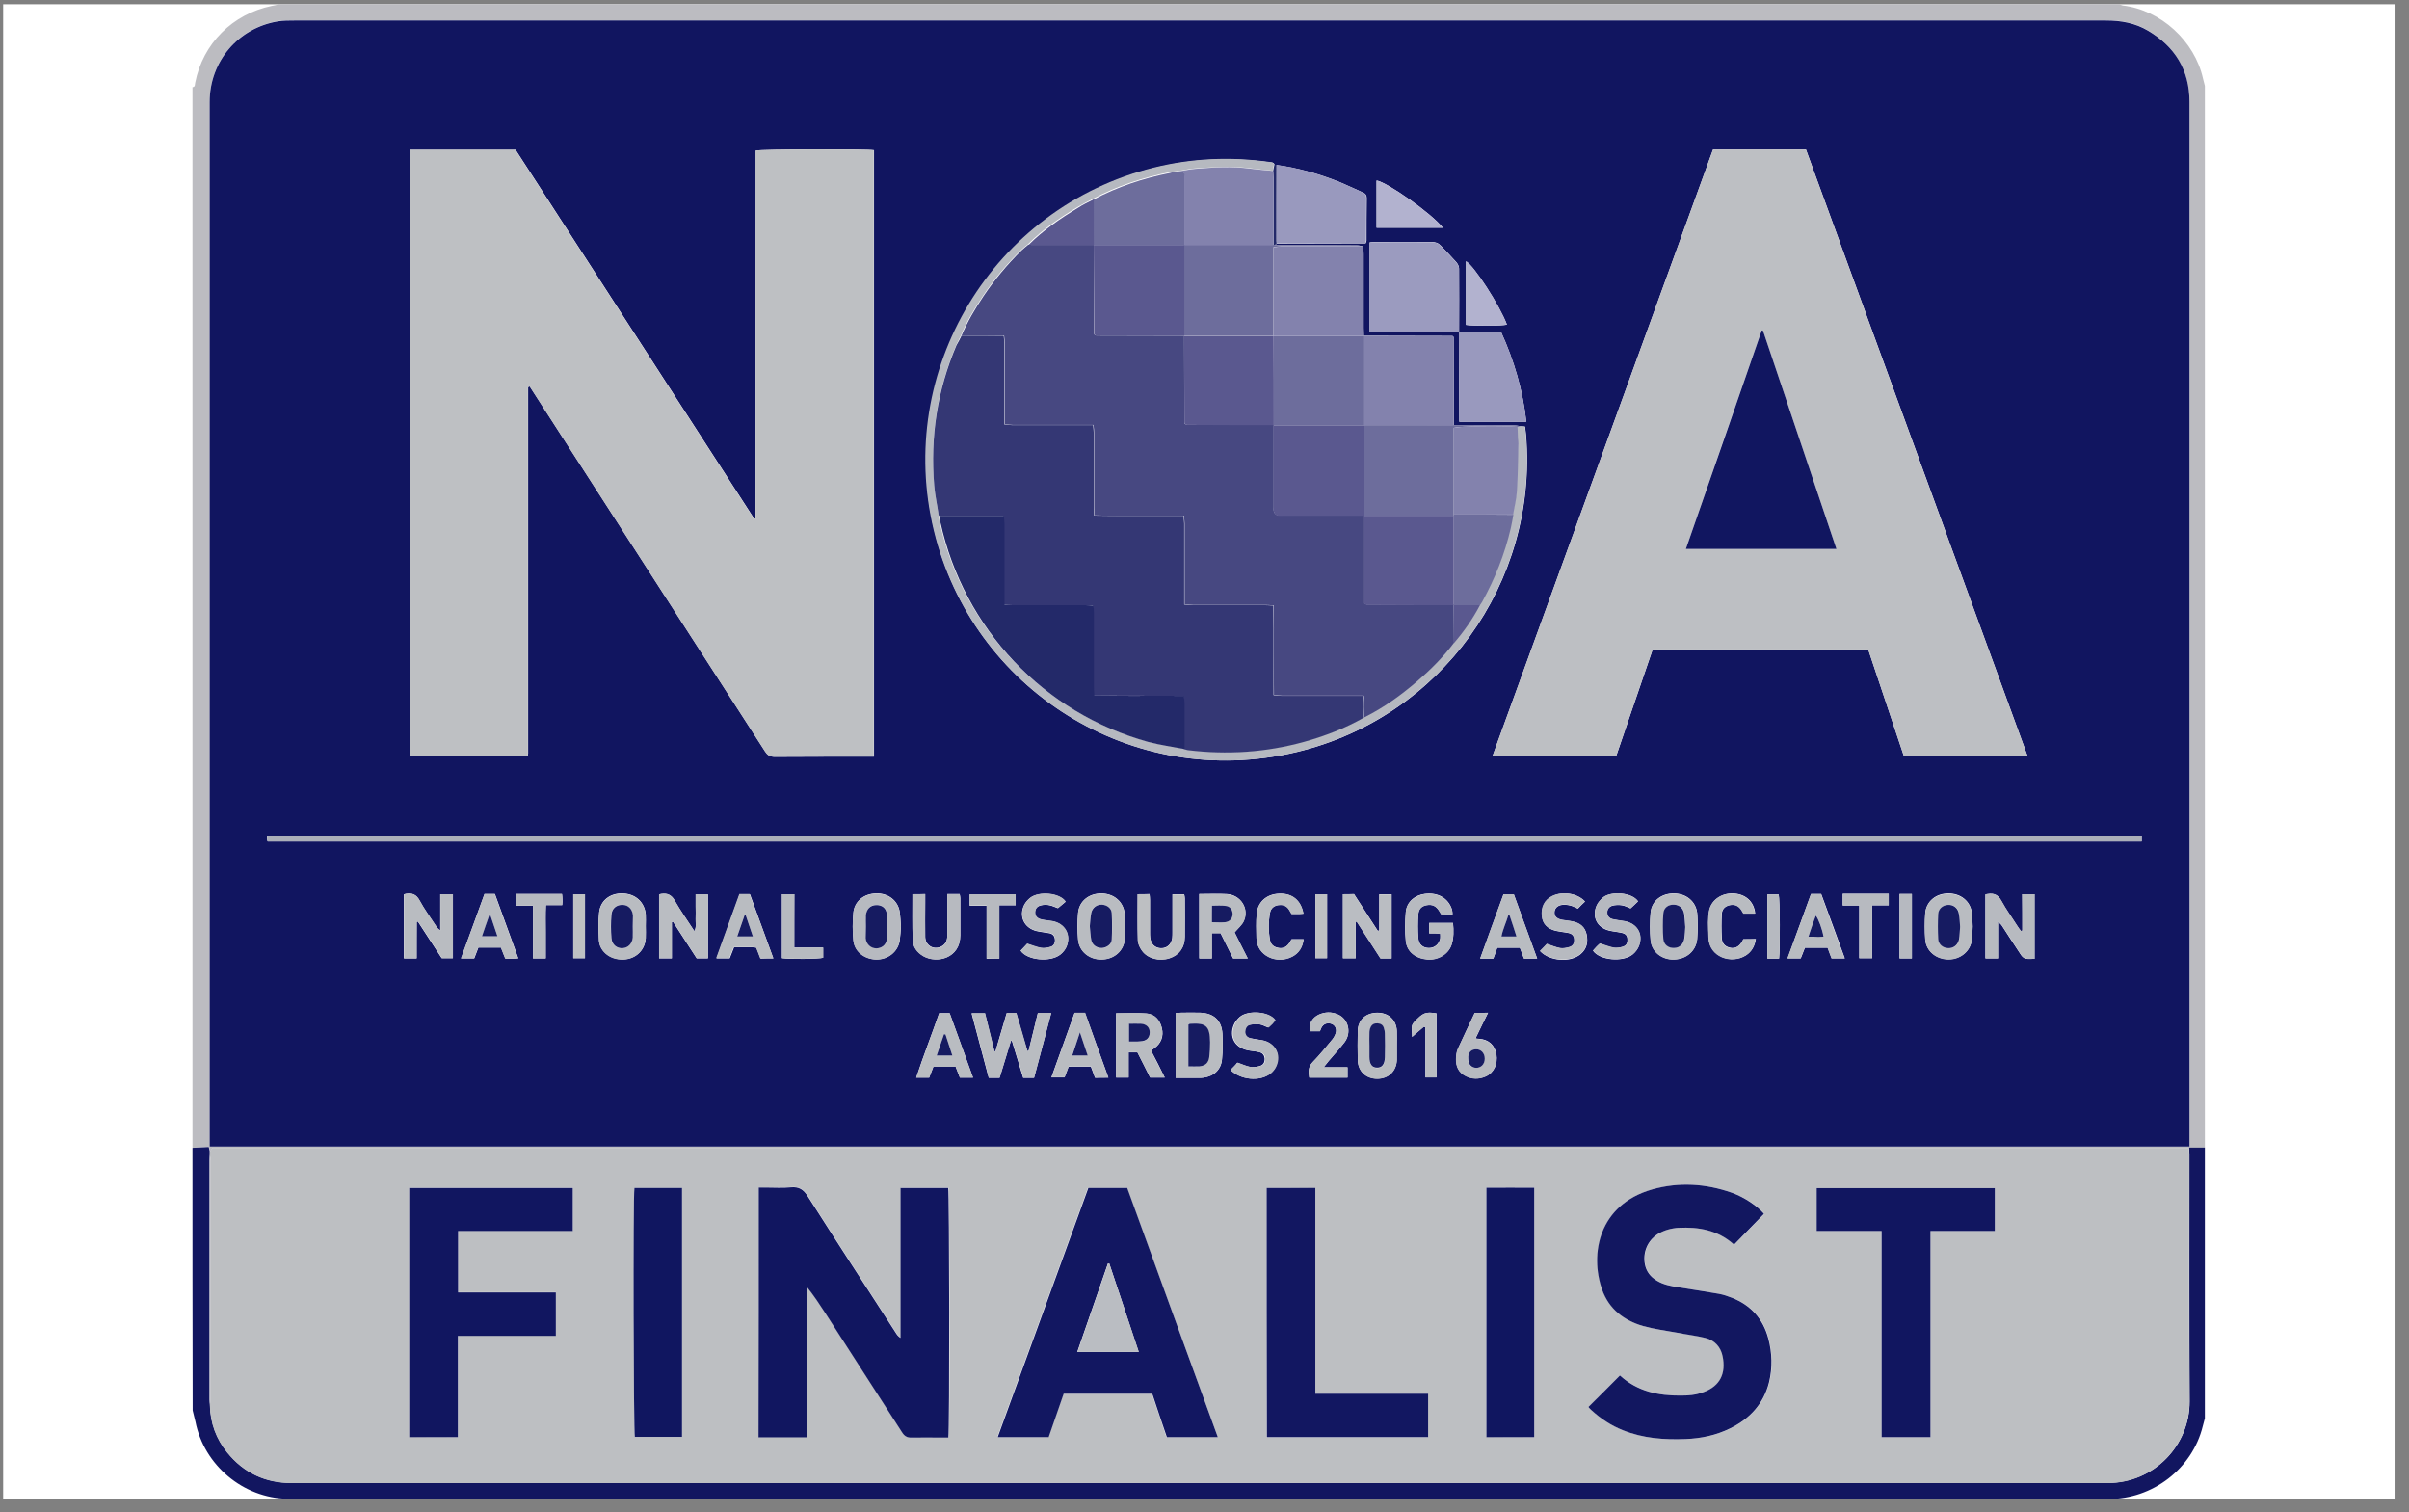 <svg width="137" height="86" viewBox="0 0 137 86" fill="none" xmlns="http://www.w3.org/2000/svg">
<rect x="0" y="0" width="137" height="86" fill="#808080" stroke="none"/>
<g clip-path="url(#clip0_221_41741)">
<path d="M136.18 0.24H0.18V85.24H136.18V0.24Z" fill="white"/>
<path d="M10.946 65.273C10.946 45.163 10.946 25.054 10.946 4.956C11.112 4.944 11.076 4.801 11.1 4.706C11.54 2.473 13.226 0.799 15.459 0.335C15.602 0.312 15.744 0.276 15.875 0.24C50.761 0.24 85.647 0.24 120.521 0.24C120.593 0.264 120.652 0.3 120.723 0.312C122.885 0.573 124.809 2.331 125.285 4.469C125.32 4.611 125.356 4.742 125.391 4.885C125.391 25.018 125.391 45.14 125.391 65.273C125.094 65.273 124.785 65.273 124.489 65.273C124.275 65.273 124.049 65.273 123.835 65.273C86.716 65.273 49.597 65.273 12.49 65.273C12.359 65.273 12.216 65.273 12.098 65.273C12.038 65.356 11.991 65.415 11.943 65.487C11.919 65.403 11.908 65.333 11.884 65.226C11.551 65.237 11.242 65.249 10.946 65.273ZM124.512 65.202C124.512 65.024 124.512 64.893 124.512 64.75C124.512 45.092 124.512 25.422 124.512 5.764C124.512 3.982 123.681 2.64 122.161 1.737C121.424 1.297 120.617 1.155 119.761 1.155C100.602 1.155 81.442 1.155 62.283 1.155C47.103 1.155 31.91 1.155 16.73 1.155C16.421 1.155 16.113 1.155 15.816 1.202C13.535 1.582 11.919 3.495 11.919 5.799C11.919 25.469 11.919 45.151 11.919 64.822C11.919 64.941 11.919 65.059 11.919 65.202C49.455 65.202 86.966 65.202 124.512 65.202Z" fill="#BCBCC1"/>
<path d="M10.946 65.273C11.242 65.261 11.551 65.237 11.872 65.226C11.896 65.333 11.919 65.415 11.931 65.487C11.931 65.534 11.931 65.594 11.931 65.641C11.931 65.748 11.919 65.867 11.919 65.974C11.919 70.511 11.919 75.049 11.919 79.586C11.919 79.693 11.931 79.8 11.943 79.919C11.967 80.917 12.3 81.819 12.929 82.592C13.868 83.756 15.091 84.326 16.588 84.326C51.011 84.326 85.445 84.326 119.868 84.326C122.529 84.326 124.536 82.152 124.524 79.693C124.5 75.013 124.512 70.345 124.512 65.665C124.512 65.534 124.5 65.392 124.489 65.261C124.785 65.261 125.094 65.261 125.391 65.261C125.391 70.392 125.391 75.524 125.391 80.655C125.356 80.798 125.308 80.952 125.273 81.094C124.679 83.518 122.422 85.252 119.904 85.24C85.54 85.228 51.165 85.228 16.802 85.228C16.659 85.228 16.505 85.228 16.362 85.228C13.832 85.193 11.599 83.316 11.112 80.833C11.064 80.62 11.005 80.406 10.957 80.204C10.946 75.239 10.946 70.25 10.946 65.273Z" fill="#121660"/>
<path d="M124.515 65.202C86.968 65.202 49.457 65.202 11.922 65.202C11.922 65.059 11.922 64.941 11.922 64.822C11.922 45.152 11.922 25.47 11.922 5.799C11.922 3.495 13.549 1.583 15.818 1.215C16.115 1.167 16.436 1.167 16.733 1.167C31.913 1.167 47.105 1.167 62.285 1.167C81.445 1.167 100.604 1.167 119.763 1.167C120.619 1.167 121.427 1.31 122.163 1.749C123.684 2.652 124.515 3.982 124.515 5.776C124.515 25.434 124.515 45.104 124.515 64.762C124.515 64.893 124.515 65.024 124.515 65.202ZM72.62 13.853C74.306 13.853 75.993 13.841 77.668 13.841C77.691 13.758 77.715 13.722 77.715 13.687C77.715 12.879 77.715 12.071 77.727 11.263C77.727 11.109 77.668 11.014 77.525 10.955C77.097 10.764 76.681 10.563 76.254 10.384C75.078 9.909 73.878 9.565 72.62 9.387C72.572 9.387 72.536 9.375 72.489 9.375C72.453 9.232 72.334 9.244 72.228 9.232C70.018 8.923 67.821 9.018 65.659 9.553C56.513 11.822 50.93 21.063 53.151 30.221C55.301 39.13 64.317 45.021 73.748 42.764C81.944 40.804 87.467 33.143 86.79 24.757C86.778 24.591 86.743 24.424 86.731 24.258C86.636 24.246 86.576 24.246 86.517 24.246C86.374 24.222 86.232 24.187 86.089 24.187C84.949 24.175 83.82 24.175 82.68 24.175C82.68 23.831 82.68 23.486 82.68 23.142C82.68 21.811 82.668 20.493 82.668 19.162C82.645 19.139 82.633 19.127 82.609 19.103C80.934 19.103 79.271 19.091 77.596 19.091C77.584 19.079 77.572 19.079 77.56 19.079C77.56 18.937 77.549 18.782 77.549 18.64C77.549 17.238 77.549 15.836 77.549 14.447C77.549 14.304 77.537 14.15 77.525 14.007C77.394 13.983 77.263 13.948 77.145 13.948C75.601 13.936 74.069 13.936 72.525 13.936C72.548 13.912 72.584 13.877 72.62 13.853ZM82.977 18.865C82.977 20.564 82.977 22.263 82.989 23.985C84.284 23.985 85.531 23.985 86.802 23.985C86.6 22.191 86.113 20.517 85.365 18.877C84.557 18.877 83.761 18.877 82.977 18.865C82.977 17.666 82.989 16.466 82.977 15.266C82.977 15.148 82.906 15.005 82.823 14.91C82.537 14.589 82.24 14.28 81.944 13.972C81.801 13.817 81.635 13.758 81.421 13.758C80.34 13.77 79.259 13.758 78.19 13.758C78.095 13.758 78 13.77 77.893 13.782C77.893 15.48 77.893 17.143 77.893 18.865C78.072 18.865 78.226 18.865 78.38 18.865C79.913 18.877 81.445 18.877 82.977 18.865ZM42.972 29.485C42.948 29.496 42.924 29.496 42.9 29.508C38.363 22.5 33.837 15.492 29.324 8.52C27.292 8.52 25.309 8.52 23.325 8.52C23.325 20.029 23.325 31.504 23.325 43.002C25.57 43.002 27.779 43.002 29.977 43.002C30.001 42.966 30.013 42.966 30.013 42.954C30.013 42.942 30.024 42.931 30.024 42.919C30.024 42.895 30.024 42.871 30.036 42.847C30.036 42.836 30.036 42.824 30.036 42.812C30.036 42.8 30.036 42.788 30.036 42.776C30.036 42.752 30.036 42.729 30.036 42.705C30.036 35.934 30.036 29.152 30.036 22.381C30.036 22.31 30.036 22.239 30.036 22.156C30.036 22.132 30.036 22.108 30.036 22.084C30.036 22.073 30.036 22.061 30.036 22.049C30.036 22.037 30.036 22.025 30.048 22.013C30.048 22.001 30.06 21.989 30.072 21.989C30.084 21.989 30.096 21.989 30.131 21.977C30.203 22.084 30.274 22.191 30.345 22.31C34.74 29.116 39.123 35.911 43.506 42.717C43.649 42.931 43.791 43.037 44.064 43.037C45.822 43.026 47.568 43.026 49.326 43.026C49.445 43.026 49.564 43.026 49.706 43.026C49.706 31.504 49.706 20.018 49.706 8.543C49.291 8.472 43.269 8.484 42.983 8.567C42.972 15.528 42.972 22.5 42.972 29.485ZM115.309 43.002C111.105 31.48 106.9 19.982 102.707 8.508C100.913 8.508 99.179 8.508 97.421 8.508C93.24 20.006 89.059 31.492 84.878 43.002C87.253 43.002 89.569 43.002 91.91 43.002C92.611 40.971 93.299 38.951 93.988 36.932C98.098 36.932 102.161 36.932 106.246 36.932C106.923 38.963 107.601 40.983 108.278 43.002C110.617 43.002 112.934 43.002 115.309 43.002ZM121.795 47.551C86.255 47.551 50.728 47.551 15.2 47.551C15.189 47.622 15.177 47.67 15.189 47.717C15.189 47.765 15.212 47.812 15.224 47.848C50.752 47.848 86.267 47.848 121.795 47.848C121.795 47.741 121.795 47.646 121.795 47.551ZM58.496 59.762C58.473 59.762 58.449 59.762 58.425 59.774C58.211 59.049 57.997 58.336 57.796 57.612C57.593 57.612 57.427 57.612 57.249 57.612C57.035 58.348 56.822 59.073 56.608 59.798C56.584 59.798 56.572 59.798 56.548 59.786C56.37 59.061 56.192 58.348 56.014 57.624C55.752 57.624 55.515 57.624 55.254 57.624C55.586 58.871 55.907 60.083 56.228 61.294C56.465 61.294 56.643 61.294 56.845 61.294C57.059 60.581 57.273 59.892 57.487 59.192C57.511 59.192 57.523 59.192 57.546 59.192C57.76 59.892 57.974 60.593 58.187 61.294C58.401 61.294 58.603 61.294 58.805 61.294C59.126 60.071 59.458 58.859 59.779 57.612C59.506 57.612 59.28 57.612 59.019 57.612C58.852 58.324 58.675 59.037 58.496 59.762ZM115.013 52.92C114.989 52.932 114.953 52.932 114.929 52.944C114.87 52.861 114.799 52.778 114.739 52.682C114.431 52.195 114.086 51.732 113.813 51.221C113.634 50.889 113.397 50.782 113.041 50.841C113.005 50.841 112.969 50.853 112.91 50.865C112.91 52.065 112.91 53.276 112.91 54.5C113.148 54.5 113.373 54.5 113.623 54.5C113.623 53.787 113.623 53.11 113.623 52.433C113.753 52.504 113.825 52.599 113.884 52.694C114.228 53.229 114.573 53.763 114.929 54.298C114.989 54.393 115.096 54.488 115.19 54.512C115.345 54.547 115.523 54.524 115.702 54.524C115.702 53.276 115.702 52.077 115.702 50.853C115.464 50.853 115.25 50.853 115.001 50.853C115.013 51.554 115.013 52.231 115.013 52.92ZM23.693 54.5C23.693 53.799 23.693 53.11 23.693 52.421C23.717 52.421 23.741 52.409 23.765 52.409C24.216 53.11 24.667 53.799 25.119 54.488C25.344 54.488 25.546 54.488 25.748 54.488C25.748 53.253 25.748 52.053 25.748 50.853C25.511 50.853 25.297 50.853 25.036 50.853C25.036 51.554 25.036 52.231 25.036 52.908C24.905 52.825 24.834 52.73 24.774 52.635C24.465 52.16 24.133 51.708 23.86 51.209C23.681 50.865 23.432 50.77 23.088 50.83C23.052 50.83 23.016 50.853 22.969 50.865C22.969 52.077 22.969 53.288 22.969 54.5C23.206 54.5 23.42 54.5 23.693 54.5ZM76.373 50.853C76.373 52.077 76.373 53.288 76.373 54.488C76.623 54.488 76.836 54.488 77.097 54.488C77.097 53.775 77.097 53.098 77.097 52.421C77.121 52.421 77.133 52.409 77.157 52.409C77.62 53.11 78.072 53.823 78.511 54.5C78.749 54.5 78.939 54.5 79.14 54.5C79.14 53.276 79.14 52.065 79.14 50.853C78.903 50.853 78.689 50.853 78.44 50.853C78.44 51.554 78.44 52.231 78.44 52.908C78.416 52.92 78.392 52.92 78.357 52.932C77.905 52.231 77.442 51.53 77.002 50.841C76.777 50.853 76.587 50.853 76.373 50.853ZM39.562 50.853C39.562 51.103 39.562 51.34 39.562 51.566C39.562 51.803 39.574 52.029 39.562 52.267C39.551 52.48 39.622 52.718 39.491 52.956C39.099 52.35 38.707 51.803 38.375 51.221C38.185 50.889 37.947 50.782 37.603 50.841C37.567 50.841 37.531 50.853 37.484 50.877C37.484 52.089 37.484 53.288 37.484 54.5C37.733 54.5 37.947 54.5 38.208 54.5C38.208 53.787 38.208 53.11 38.208 52.433C38.232 52.421 38.256 52.421 38.268 52.409C38.719 53.11 39.182 53.823 39.622 54.5C39.859 54.5 40.061 54.5 40.263 54.5C40.263 53.276 40.263 52.077 40.263 50.865C40.026 50.853 39.824 50.853 39.562 50.853ZM65.457 59.738C65.54 59.679 65.587 59.655 65.635 59.619C66.027 59.346 66.193 58.93 66.075 58.467C65.968 58.004 65.671 57.671 65.208 57.636C64.637 57.588 64.067 57.624 63.473 57.624C63.473 58.847 63.473 60.071 63.473 61.282C63.711 61.282 63.925 61.282 64.186 61.282C64.186 60.783 64.186 60.32 64.186 59.845C64.376 59.845 64.519 59.845 64.685 59.845C64.934 60.332 65.184 60.819 65.409 61.282C65.706 61.282 65.956 61.282 66.241 61.282C65.98 60.736 65.73 60.249 65.457 59.738ZM68.201 50.841C68.201 52.089 68.201 53.288 68.201 54.5C68.438 54.5 68.652 54.5 68.914 54.5C68.914 54.013 68.914 53.538 68.914 53.062C69.103 53.062 69.246 53.062 69.412 53.062C69.65 53.55 69.887 54.025 70.125 54.5C70.398 54.5 70.66 54.5 70.957 54.5C70.683 53.965 70.422 53.455 70.208 53.015C70.422 52.766 70.636 52.599 70.731 52.374C71.052 51.673 70.564 50.889 69.769 50.841C69.269 50.818 68.747 50.841 68.201 50.841ZM66.858 61.294C67.262 61.294 67.631 61.294 67.999 61.294C68.141 61.294 68.296 61.306 68.438 61.282C69.02 61.211 69.448 60.831 69.496 60.237C69.543 59.75 69.543 59.263 69.519 58.776C69.472 58.016 69.02 57.612 68.248 57.588C67.892 57.576 67.535 57.588 67.179 57.588C67.073 57.588 66.966 57.612 66.858 57.612C66.858 58.847 66.858 60.047 66.858 61.294ZM82.609 51.993C82.597 51.887 82.597 51.803 82.573 51.72C82.371 51.079 81.778 50.734 81.029 50.83C80.459 50.901 79.996 51.293 79.948 51.863C79.901 52.409 79.889 52.968 79.948 53.502C80.008 54.12 80.507 54.5 81.172 54.559C81.778 54.607 82.371 54.262 82.549 53.728C82.68 53.324 82.68 52.92 82.633 52.48C82.17 52.48 81.73 52.48 81.278 52.48C81.278 52.682 81.278 52.873 81.278 53.074C81.409 53.074 81.504 53.074 81.599 53.074C81.706 53.074 81.813 53.098 81.908 53.098C81.908 53.205 81.92 53.288 81.908 53.359C81.837 53.692 81.587 53.906 81.266 53.906C80.934 53.906 80.684 53.716 80.661 53.348C80.626 52.896 80.626 52.445 80.661 51.993C80.684 51.673 80.863 51.518 81.136 51.471C81.445 51.411 81.671 51.518 81.849 51.803C81.884 51.863 81.92 51.922 81.956 51.982C82.17 51.993 82.359 51.993 82.609 51.993ZM36.724 52.659C36.724 52.433 36.736 52.219 36.724 51.993C36.652 51.293 36.142 50.83 35.417 50.806C34.704 50.782 34.146 51.198 34.075 51.887C34.016 52.409 34.039 52.932 34.063 53.455C34.087 54.013 34.597 54.571 35.441 54.559C36.154 54.535 36.676 54.048 36.724 53.348C36.736 53.122 36.724 52.884 36.724 52.659ZM96.554 52.671C96.542 52.421 96.542 52.16 96.518 51.91C96.435 51.257 95.901 50.818 95.212 50.806C94.499 50.794 93.929 51.221 93.87 51.898C93.822 52.421 93.822 52.956 93.87 53.466C93.929 54.132 94.522 54.583 95.212 54.559C95.912 54.535 96.447 54.072 96.518 53.407C96.542 53.169 96.542 52.92 96.554 52.671ZM51.239 52.694C51.215 52.409 51.203 52.124 51.167 51.851C51.061 51.209 50.514 50.782 49.825 50.806C49.124 50.818 48.59 51.257 48.531 51.91C48.483 52.421 48.483 52.944 48.531 53.455C48.59 54.096 49.148 54.547 49.825 54.559C50.49 54.571 51.061 54.132 51.167 53.49C51.203 53.241 51.215 52.968 51.239 52.694ZM63.972 52.694C63.972 52.445 63.996 52.207 63.96 51.958C63.889 51.281 63.367 50.83 62.666 50.806C61.941 50.794 61.371 51.233 61.311 51.922C61.264 52.421 61.264 52.92 61.311 53.419C61.371 54.108 61.953 54.571 62.654 54.559C63.367 54.547 63.913 54.072 63.972 53.383C63.996 53.158 63.972 52.92 63.972 52.694ZM112.185 52.682C112.174 52.421 112.174 52.16 112.138 51.91C112.055 51.245 111.508 50.806 110.807 50.806C110.095 50.806 109.549 51.257 109.489 51.922C109.454 52.421 109.454 52.92 109.489 53.419C109.537 54.084 110.107 54.547 110.807 54.547C111.496 54.559 112.066 54.084 112.138 53.431C112.174 53.193 112.174 52.944 112.185 52.682ZM82.051 12.95C81.457 12.166 78.879 10.349 78.285 10.266C78.285 11.156 78.285 12.036 78.285 12.95C79.544 12.95 80.768 12.95 82.051 12.95ZM51.892 50.853C51.892 51.732 51.88 52.576 51.904 53.419C51.916 53.835 52.153 54.155 52.51 54.369C53.282 54.809 54.612 54.5 54.612 53.181C54.612 52.48 54.612 51.78 54.612 51.079C54.612 50.996 54.588 50.913 54.577 50.841C54.339 50.841 54.125 50.841 53.876 50.841C53.876 50.984 53.876 51.103 53.876 51.233C53.876 51.887 53.876 52.528 53.876 53.181C53.876 53.455 53.793 53.692 53.531 53.823C53.092 54.037 52.629 53.763 52.617 53.276C52.605 52.623 52.617 51.982 52.617 51.328C52.617 51.174 52.617 51.02 52.617 50.841C52.367 50.853 52.153 50.853 51.892 50.853ZM54.351 60.665C54.434 60.89 54.517 61.092 54.588 61.282C54.85 61.282 55.075 61.282 55.337 61.282C54.885 60.035 54.446 58.812 54.006 57.612C53.792 57.612 53.602 57.612 53.412 57.612C52.985 58.847 52.51 60.047 52.106 61.282C52.379 61.282 52.617 61.282 52.842 61.282C52.925 61.068 53.009 60.855 53.08 60.665C53.519 60.665 53.923 60.665 54.351 60.665ZM63.034 61.282C62.57 60.011 62.131 58.8 61.703 57.6C61.478 57.6 61.299 57.6 61.109 57.6C60.67 58.824 60.231 60.047 59.791 61.27C60.076 61.27 60.314 61.27 60.539 61.27C60.623 61.056 60.694 60.855 60.765 60.665C60.884 60.653 60.979 60.653 61.074 60.653C61.395 60.653 61.703 60.653 62.036 60.653C62.119 60.878 62.202 61.08 62.273 61.294C62.523 61.282 62.761 61.282 63.034 61.282ZM90.14 51.269C89.712 50.794 88.845 50.663 88.263 50.972C87.847 51.186 87.633 51.59 87.693 52.112C87.74 52.54 88.002 52.813 88.465 52.932C88.572 52.956 88.678 52.968 88.785 52.991C88.928 53.015 89.082 53.027 89.225 53.062C89.415 53.11 89.522 53.229 89.534 53.431C89.546 53.633 89.463 53.799 89.26 53.858C89.082 53.906 88.893 53.942 88.726 53.918C88.477 53.87 88.239 53.775 87.978 53.68C87.859 53.799 87.717 53.942 87.586 54.084C88.12 54.666 89.32 54.761 89.902 54.25C90.246 53.953 90.318 53.573 90.234 53.146C90.14 52.718 89.867 52.504 89.463 52.409C89.26 52.362 89.047 52.35 88.845 52.314C88.548 52.267 88.405 52.124 88.405 51.898C88.405 51.661 88.572 51.483 88.857 51.459C88.999 51.447 89.154 51.459 89.296 51.495C89.451 51.53 89.593 51.613 89.736 51.673C89.867 51.53 89.997 51.4 90.14 51.269ZM93.157 51.257C92.8 50.734 91.613 50.675 91.173 51.031C91.019 51.162 90.864 51.328 90.793 51.507C90.519 52.148 90.828 52.754 91.505 52.92C91.743 52.979 91.993 52.991 92.23 53.051C92.456 53.098 92.551 53.217 92.551 53.431C92.563 53.645 92.48 53.787 92.266 53.846C92.099 53.894 91.921 53.918 91.767 53.894C91.505 53.846 91.256 53.752 90.983 53.657C90.936 53.692 90.864 53.763 90.793 53.835C90.722 53.906 90.65 53.989 90.591 54.06C90.971 54.619 92.29 54.725 92.836 54.286C92.99 54.167 93.133 53.977 93.204 53.799C93.466 53.122 93.097 52.504 92.373 52.386C92.159 52.35 91.933 52.326 91.719 52.279C91.541 52.231 91.41 52.124 91.399 51.922C91.387 51.732 91.494 51.566 91.696 51.507C91.862 51.459 92.064 51.459 92.23 51.483C92.408 51.507 92.575 51.602 92.729 51.661C92.884 51.518 93.014 51.4 93.157 51.257ZM85.507 50.853C85.068 52.065 84.629 53.276 84.177 54.512C84.462 54.512 84.687 54.512 84.925 54.512C85.008 54.298 85.079 54.096 85.151 53.894C85.59 53.894 86.006 53.894 86.434 53.894C86.517 54.108 86.588 54.31 86.671 54.512C86.921 54.512 87.146 54.512 87.419 54.512C86.968 53.264 86.517 52.053 86.089 50.853C85.864 50.853 85.697 50.853 85.507 50.853ZM58.045 54.06C58.413 54.619 59.755 54.737 60.314 54.274C60.444 54.167 60.575 54.001 60.646 53.846C60.932 53.169 60.563 52.516 59.839 52.386C59.637 52.35 59.423 52.338 59.221 52.291C58.971 52.231 58.864 52.1 58.864 51.887C58.864 51.673 58.983 51.53 59.221 51.483C59.376 51.447 59.542 51.447 59.684 51.483C59.862 51.518 60.028 51.602 60.159 51.649C60.314 51.518 60.468 51.4 60.599 51.281C60.266 50.77 59.067 50.675 58.579 51.067C58.449 51.174 58.33 51.305 58.247 51.459C57.926 52.1 58.235 52.766 58.936 52.944C59.185 53.003 59.446 53.027 59.696 53.074C59.886 53.122 59.981 53.241 59.993 53.443C60.005 53.633 59.922 53.799 59.743 53.846C59.577 53.894 59.376 53.942 59.209 53.906C58.948 53.87 58.698 53.763 58.413 53.668C58.33 53.775 58.187 53.906 58.045 54.06ZM64.697 50.853C64.697 51.756 64.685 52.611 64.708 53.466C64.72 53.668 64.827 53.894 64.946 54.06C65.267 54.512 65.932 54.678 66.514 54.488C67.061 54.31 67.381 53.882 67.381 53.264C67.393 52.54 67.381 51.815 67.381 51.091C67.381 51.008 67.358 50.936 67.346 50.853C67.12 50.853 66.918 50.853 66.68 50.853C66.68 50.996 66.68 51.115 66.68 51.233C66.68 51.827 66.68 52.409 66.68 53.003C66.68 53.11 66.68 53.229 66.668 53.336C66.609 53.704 66.372 53.918 66.027 53.918C65.683 53.906 65.457 53.692 65.409 53.312C65.397 53.217 65.397 53.122 65.397 53.015C65.397 52.397 65.397 51.792 65.397 51.174C65.397 51.067 65.386 50.96 65.374 50.841C65.136 50.853 64.934 50.853 64.697 50.853ZM27.554 50.841C27.102 52.065 26.675 53.276 26.223 54.5C26.509 54.5 26.734 54.5 26.972 54.5C27.055 54.286 27.126 54.084 27.209 53.882C27.649 53.882 28.053 53.882 28.492 53.882C28.575 54.096 28.646 54.298 28.742 54.512C28.872 54.512 29.015 54.512 29.145 54.512C29.241 54.512 29.335 54.5 29.478 54.5C29.027 53.264 28.587 52.053 28.148 50.841C27.922 50.841 27.756 50.841 27.554 50.841ZM43.981 54.5C43.53 53.264 43.09 52.041 42.651 50.853C42.425 50.853 42.247 50.853 42.069 50.853C41.629 52.077 41.19 53.276 40.75 54.5C41.035 54.5 41.261 54.5 41.499 54.5C41.582 54.286 41.665 54.084 41.748 53.87C42.116 53.87 42.473 53.87 42.829 53.87C42.888 53.87 42.948 53.882 43.019 53.894C43.102 54.108 43.173 54.31 43.257 54.512C43.494 54.5 43.72 54.5 43.981 54.5ZM69.982 60.843C70.541 61.413 71.646 61.52 72.228 61.056C72.37 60.95 72.489 60.795 72.56 60.629C72.857 59.964 72.501 59.287 71.776 59.156C71.55 59.109 71.313 59.085 71.087 59.037C70.909 58.99 70.79 58.871 70.79 58.669C70.79 58.479 70.873 58.312 71.064 58.277C71.253 58.23 71.443 58.23 71.634 58.254C71.8 58.277 71.942 58.372 72.12 58.431C72.192 58.36 72.263 58.301 72.334 58.23C72.406 58.158 72.465 58.087 72.513 58.016C72.18 57.505 70.957 57.434 70.505 57.826C70.363 57.957 70.232 58.111 70.161 58.289C69.887 58.954 70.22 59.56 70.921 59.714C71.134 59.762 71.361 59.774 71.574 59.821C71.8 59.869 71.895 59.988 71.919 60.189C71.931 60.415 71.847 60.569 71.61 60.629C71.431 60.677 71.242 60.7 71.064 60.665C70.826 60.617 70.612 60.51 70.363 60.427C70.267 60.558 70.137 60.688 69.982 60.843ZM102.992 50.841C102.552 52.053 102.113 53.264 101.661 54.5C101.934 54.5 102.172 54.5 102.41 54.5C102.493 54.286 102.576 54.084 102.647 53.894C103.087 53.894 103.514 53.894 103.942 53.894C104.025 54.108 104.084 54.298 104.168 54.5C104.417 54.5 104.643 54.5 104.916 54.5C104.465 53.264 104.025 52.053 103.574 50.841C103.372 50.841 103.194 50.841 102.992 50.841ZM79.437 59.477C79.437 59.192 79.449 58.918 79.437 58.633C79.413 57.992 78.962 57.576 78.309 57.588C77.668 57.6 77.228 58.004 77.216 58.621C77.205 59.168 77.205 59.726 77.216 60.273C77.228 60.914 77.679 61.342 78.321 61.342C78.962 61.342 79.413 60.914 79.437 60.273C79.437 60.011 79.437 59.738 79.437 59.477ZM74.128 51.958C73.985 51.198 73.487 50.794 72.75 50.818C72.037 50.841 71.527 51.281 71.467 51.982C71.431 52.433 71.443 52.884 71.455 53.336C71.479 54.357 72.608 54.844 73.475 54.405C73.867 54.203 74.081 53.858 74.14 53.407C73.89 53.407 73.665 53.407 73.451 53.407C73.391 53.514 73.344 53.609 73.272 53.692C73.118 53.882 72.917 53.953 72.679 53.894C72.441 53.846 72.275 53.716 72.228 53.466C72.132 52.944 72.132 52.421 72.228 51.898C72.275 51.661 72.441 51.518 72.679 51.471C72.917 51.435 73.118 51.471 73.272 51.673C73.344 51.756 73.391 51.863 73.451 51.97C73.593 51.97 73.736 51.97 73.89 51.97C73.962 51.97 74.033 51.958 74.128 51.958ZM99.143 53.407C99.108 53.478 99.084 53.538 99.048 53.585C98.894 53.835 98.656 53.953 98.407 53.894C98.122 53.835 97.931 53.668 97.92 53.336C97.896 52.884 97.896 52.433 97.92 51.982C97.931 51.697 98.11 51.53 98.371 51.471C98.656 51.411 98.87 51.495 99.037 51.744C99.084 51.815 99.119 51.887 99.155 51.946C99.393 51.946 99.607 51.946 99.82 51.946C99.749 51.257 99.262 50.83 98.549 50.806C97.861 50.794 97.29 51.221 97.195 51.839C97.16 52.041 97.16 52.255 97.148 52.457C97.148 52.742 97.16 53.015 97.172 53.3C97.207 54.429 98.478 54.844 99.298 54.322C99.618 54.108 99.796 53.799 99.856 53.395C99.607 53.407 99.393 53.407 99.143 53.407ZM83.369 18.473C83.773 18.545 85.448 18.533 85.697 18.462C85.305 17.392 83.797 15.064 83.369 14.863C83.369 16.05 83.369 17.262 83.369 18.473ZM83.868 57.6C83.547 58.289 83.215 58.966 82.906 59.655C82.834 59.833 82.811 60.035 82.811 60.225C82.799 60.653 82.965 60.997 83.357 61.187C83.725 61.377 84.117 61.377 84.498 61.211C84.949 61.009 85.198 60.498 85.103 59.952C85.008 59.429 84.664 59.109 84.129 59.073C84.07 59.073 84.011 59.061 83.916 59.049C84.153 58.55 84.379 58.087 84.629 57.588C84.343 57.6 84.117 57.6 83.868 57.6ZM76.635 61.282C76.635 61.068 76.635 60.902 76.635 60.688C76.183 60.688 75.767 60.688 75.28 60.688C75.41 60.534 75.482 60.427 75.565 60.332C75.862 59.976 76.183 59.631 76.468 59.263C76.872 58.717 76.681 57.933 76.076 57.683C75.719 57.529 75.352 57.541 75.007 57.695C74.627 57.873 74.425 58.23 74.484 58.645C74.674 58.645 74.864 58.645 75.067 58.645C75.102 58.574 75.114 58.503 75.149 58.443C75.256 58.242 75.446 58.158 75.672 58.206C75.874 58.254 76.017 58.443 75.981 58.681C75.957 58.824 75.874 58.978 75.779 59.097C75.41 59.548 75.055 59.988 74.651 60.404C74.389 60.677 74.401 60.95 74.461 61.282C75.185 61.282 75.898 61.282 76.635 61.282ZM30.309 54.5C30.559 54.5 30.773 54.5 31.034 54.5C31.034 53.989 31.034 53.49 31.034 52.991C31.034 52.492 31.022 51.993 31.046 51.471C31.378 51.471 31.675 51.471 31.972 51.471C31.984 51.34 31.996 51.245 31.984 51.138C31.984 51.043 31.972 50.948 31.96 50.841C31.082 50.841 30.226 50.841 29.359 50.841C29.359 51.055 29.359 51.257 29.359 51.507C29.68 51.507 29.989 51.507 30.309 51.507C30.309 52.528 30.309 53.514 30.309 54.5ZM56.833 54.512C56.833 53.49 56.833 52.504 56.833 51.483C57.166 51.483 57.451 51.483 57.76 51.483C57.76 51.257 57.76 51.067 57.76 50.865C56.881 50.865 56.014 50.865 55.147 50.865C55.147 51.079 55.147 51.269 55.147 51.507C55.467 51.507 55.764 51.507 56.109 51.507C56.109 52.54 56.109 53.526 56.109 54.524C56.346 54.512 56.56 54.512 56.833 54.512ZM107.411 50.83C106.519 50.83 105.652 50.83 104.797 50.83C104.797 51.079 104.797 51.269 104.797 51.495C105.118 51.495 105.403 51.495 105.736 51.495C105.736 52.516 105.736 53.502 105.736 54.488C105.997 54.488 106.222 54.488 106.472 54.488C106.472 53.478 106.472 52.504 106.472 51.483C106.793 51.483 107.102 51.483 107.411 51.483C107.411 51.257 107.411 51.079 107.411 50.83ZM45.169 53.882C45.169 52.837 45.169 51.851 45.169 50.853C44.92 50.853 44.706 50.853 44.468 50.853C44.468 52.077 44.468 53.288 44.468 54.488C44.943 54.559 46.559 54.535 46.808 54.464C46.808 54.286 46.808 54.096 46.808 53.882C46.274 53.882 45.751 53.882 45.169 53.882ZM80.981 58.384C81.005 58.396 81.041 58.408 81.065 58.42C81.065 59.37 81.065 60.32 81.065 61.27C81.302 61.27 81.504 61.27 81.694 61.27C81.694 60.035 81.694 58.824 81.694 57.624C81.065 57.529 80.934 57.576 80.411 58.135C80.198 58.372 80.317 58.633 80.305 58.966C80.554 58.74 80.768 58.562 80.981 58.384ZM101.175 54.512C101.246 53.953 101.222 51.115 101.151 50.865C100.937 50.865 100.723 50.865 100.509 50.865C100.509 52.1 100.509 53.3 100.509 54.512C100.747 54.512 100.949 54.512 101.175 54.512ZM108.028 50.841C108.028 52.089 108.028 53.288 108.028 54.5C108.266 54.5 108.479 54.5 108.729 54.5C108.729 53.264 108.729 52.065 108.729 50.841C108.468 50.841 108.266 50.841 108.028 50.841ZM33.267 50.853C33.018 50.853 32.816 50.853 32.602 50.853C32.602 52.077 32.602 53.288 32.602 54.488C32.84 54.488 33.053 54.488 33.267 54.488C33.267 53.276 33.267 52.077 33.267 50.853ZM74.805 50.853C74.805 52.089 74.805 53.288 74.805 54.488C75.043 54.488 75.256 54.488 75.47 54.488C75.47 53.264 75.47 52.065 75.47 50.853C75.245 50.853 75.043 50.853 74.805 50.853Z" fill="#111560"/>
<path d="M11.934 65.642C11.934 65.594 11.934 65.535 11.934 65.487C11.981 65.416 12.029 65.357 12.088 65.273C12.219 65.273 12.35 65.273 12.48 65.273C49.599 65.273 86.718 65.273 123.826 65.273C124.04 65.273 124.265 65.273 124.479 65.273C124.491 65.404 124.503 65.547 124.503 65.677C124.503 70.357 124.479 75.025 124.515 79.705C124.526 82.176 122.519 84.338 119.859 84.338C85.436 84.326 51.001 84.338 16.578 84.338C15.082 84.338 13.858 83.756 12.92 82.604C12.29 81.831 11.958 80.929 11.934 79.931C11.946 79.8 11.97 79.67 11.97 79.527C11.97 75.037 11.97 70.547 11.97 66.045C11.981 65.903 11.946 65.772 11.934 65.642ZM43.15 67.531C43.15 72.281 43.15 76.997 43.15 81.724C44.064 81.724 44.955 81.724 45.893 81.724C45.893 78.862 45.893 76.011 45.893 73.16C46.297 73.659 46.63 74.17 46.962 74.681C48.423 76.938 49.873 79.195 51.322 81.451C51.452 81.665 51.607 81.748 51.856 81.736C52.414 81.713 52.985 81.736 53.555 81.736C53.685 81.736 53.816 81.736 53.947 81.736C54.03 81.321 54.006 67.816 53.935 67.542C53.044 67.542 52.153 67.542 51.227 67.542C51.227 70.405 51.227 73.232 51.227 76.071C51.096 75.987 51.025 75.892 50.965 75.798C49.291 73.208 47.604 70.619 45.941 68.005C45.703 67.625 45.442 67.471 45.003 67.507C44.516 67.542 44.017 67.519 43.53 67.519C43.399 67.531 43.28 67.531 43.15 67.531ZM69.258 81.724C67.524 76.962 65.801 72.246 64.079 67.554C63.307 67.554 62.594 67.554 61.87 67.554C60.147 72.281 58.437 76.985 56.714 81.724C57.712 81.724 58.65 81.724 59.612 81.724C59.898 80.905 60.183 80.085 60.468 79.254C62.155 79.254 63.818 79.254 65.504 79.254C65.789 80.074 66.062 80.905 66.336 81.724C67.309 81.724 68.248 81.724 69.258 81.724ZM92.123 78.221C91.529 78.826 90.936 79.408 90.353 80.002C90.353 80.002 90.365 80.038 90.389 80.062C90.424 80.109 90.472 80.157 90.52 80.192C91.054 80.679 91.636 81.06 92.313 81.333C93.465 81.796 94.677 81.879 95.889 81.831C96.768 81.796 97.611 81.618 98.406 81.226C99.523 80.679 100.307 79.836 100.616 78.613C100.818 77.793 100.794 76.962 100.58 76.13C100.295 75.001 99.594 74.23 98.514 73.802C98.276 73.707 98.027 73.624 97.777 73.576C97.017 73.445 96.257 73.327 95.497 73.208C95.057 73.136 94.63 73.066 94.237 72.828C93.881 72.614 93.644 72.317 93.56 71.901C93.43 71.225 93.703 70.559 94.285 70.179C94.641 69.942 95.045 69.846 95.473 69.823C96.625 69.763 97.694 69.954 98.597 70.749C98.609 70.761 98.621 70.761 98.644 70.761C99.203 70.191 99.773 69.609 100.331 69.027C99.975 68.587 99.238 68.089 98.502 67.827C97.017 67.304 95.497 67.21 93.976 67.637C90.924 68.492 90.412 71.319 91.125 73.339C91.517 74.443 92.361 75.085 93.453 75.405C94.083 75.583 94.748 75.667 95.401 75.786C95.936 75.88 96.471 75.94 96.993 76.083C97.528 76.213 97.872 76.581 97.979 77.127C98.169 78.066 97.872 78.814 96.874 79.171C96.471 79.313 96.031 79.349 95.603 79.361C94.333 79.373 93.132 79.123 92.159 78.233C92.135 78.221 92.1 78.221 92.123 78.221ZM26.045 81.724C26.045 79.789 26.045 77.888 26.045 75.952C27.922 75.952 29.763 75.952 31.616 75.952C31.616 75.12 31.616 74.325 31.616 73.481C29.751 73.481 27.91 73.481 26.057 73.481C26.057 72.305 26.057 71.165 26.057 69.989C28.243 69.989 30.404 69.989 32.578 69.989C32.578 69.145 32.578 68.35 32.578 67.542C29.466 67.542 26.378 67.542 23.277 67.542C23.277 72.269 23.277 76.985 23.277 81.713C24.204 81.724 25.095 81.724 26.045 81.724ZM109.786 81.724C109.786 77.805 109.786 73.921 109.786 70.001C111.021 70.001 112.233 70.001 113.444 70.001C113.444 69.157 113.444 68.362 113.444 67.566C110.048 67.566 106.685 67.566 103.312 67.566C103.312 68.386 103.312 69.181 103.312 70.001C104.536 70.001 105.747 70.001 107.006 70.001C107.006 73.933 107.006 77.817 107.006 81.724C107.945 81.724 108.835 81.724 109.786 81.724ZM72.037 67.554C72.037 72.281 72.037 76.997 72.037 81.736C75.102 81.736 78.154 81.736 81.207 81.736C81.207 80.905 81.207 80.109 81.207 79.266C79.069 79.266 76.955 79.266 74.793 79.266C74.793 75.346 74.793 71.462 74.793 67.566C73.855 67.554 72.952 67.554 72.037 67.554ZM38.79 67.554C37.852 67.554 36.973 67.554 36.082 67.554C35.999 68.16 36.035 81.463 36.106 81.713C36.997 81.713 37.888 81.713 38.79 81.713C38.79 76.985 38.79 72.281 38.79 67.554ZM87.253 81.724C87.253 76.985 87.253 72.281 87.253 67.531C86.339 67.531 85.436 67.531 84.533 67.531C84.533 72.293 84.533 76.997 84.533 81.713C85.436 81.724 86.327 81.724 87.253 81.724Z" fill="#BDBFC2"/>
<path d="M11.934 65.642C11.946 65.772 11.982 65.903 11.982 66.033C11.982 70.523 11.982 75.013 11.982 79.515C11.982 79.646 11.958 79.776 11.946 79.919C11.934 79.812 11.922 79.705 11.922 79.586C11.922 75.049 11.922 70.511 11.922 65.974C11.922 65.867 11.922 65.748 11.934 65.642Z" fill="#BCBCC1"/>
<path d="M42.971 29.484C42.971 22.512 42.971 15.527 42.971 8.567C43.256 8.484 49.267 8.472 49.694 8.543C49.694 20.017 49.694 31.503 49.694 43.025C49.552 43.025 49.433 43.025 49.314 43.025C47.556 43.025 45.798 43.025 44.052 43.037C43.779 43.037 43.636 42.942 43.494 42.716C39.111 35.91 34.716 29.104 30.333 22.31C30.261 22.203 30.19 22.084 30.119 21.977C30.083 21.977 30.071 21.977 30.059 21.989C30.048 21.989 30.048 22.001 30.036 22.013C30.036 22.025 30.036 22.037 30.024 22.048C30.024 22.06 30.024 22.072 30.024 22.084C30.024 22.108 30.024 22.131 30.024 22.155C30.024 22.227 30.024 22.298 30.024 22.381C30.024 29.151 30.024 35.934 30.024 42.704C30.024 42.728 30.024 42.752 30.024 42.776C30.024 42.788 30.024 42.799 30.024 42.811C30.024 42.823 30.024 42.835 30.024 42.847C30.024 42.871 30.024 42.895 30.012 42.918C30.012 42.93 30.012 42.942 30 42.954C30 42.966 29.988 42.978 29.965 43.001C27.767 43.001 25.546 43.001 23.313 43.001C23.313 31.503 23.313 20.029 23.313 8.519C25.296 8.519 27.28 8.519 29.311 8.519C33.825 15.492 38.35 22.5 42.888 29.508C42.923 29.496 42.947 29.484 42.971 29.484Z" fill="#BEC0C3"/>
<path d="M115.307 43.002C112.943 43.002 110.627 43.002 108.275 43.002C107.598 40.983 106.921 38.963 106.244 36.932C102.158 36.932 98.096 36.932 93.986 36.932C93.297 38.952 92.608 40.971 91.907 43.002C89.567 43.002 87.251 43.002 84.875 43.002C89.068 31.492 93.237 19.994 97.418 8.508C99.176 8.508 100.923 8.508 102.704 8.508C106.897 19.994 111.09 31.48 115.307 43.002ZM104.438 31.219C103.037 27.05 101.647 22.928 100.257 18.794C100.234 18.794 100.21 18.794 100.186 18.794C98.749 22.928 97.311 27.061 95.874 31.219C98.749 31.219 101.564 31.219 104.438 31.219Z" fill="#BDBFC3"/>
<path d="M86.502 24.246C86.562 24.246 86.621 24.258 86.716 24.258C86.74 24.424 86.764 24.591 86.775 24.757C87.453 33.155 81.929 40.804 73.734 42.764C64.29 45.021 55.287 39.118 53.113 30.197C50.88 21.051 56.463 11.798 65.621 9.529C67.782 8.995 69.98 8.9 72.189 9.208C72.296 9.22 72.415 9.208 72.451 9.351C72.427 9.47 72.403 9.588 72.379 9.707C71.94 9.66 71.5 9.624 71.073 9.565C70.04 9.434 69.006 9.505 67.96 9.577C67.675 9.6 67.39 9.66 67.094 9.707C66.904 9.731 66.701 9.755 66.511 9.79C64.991 10.099 63.53 10.574 62.164 11.299C61.867 11.453 61.558 11.608 61.261 11.786C60.252 12.392 59.289 13.057 58.458 13.888C58.328 13.995 58.185 14.102 58.066 14.221C57.258 15.017 56.534 15.872 55.904 16.822C55.429 17.535 54.978 18.271 54.657 19.067C54.574 19.245 54.479 19.412 54.396 19.59C53.303 22.144 52.899 24.804 53.125 27.56C53.172 28.142 53.291 28.724 53.386 29.294C53.398 29.413 53.41 29.544 53.434 29.663C54.764 35.709 59.301 40.519 65.264 42.158C65.93 42.348 66.63 42.431 67.319 42.562C67.39 42.586 67.462 42.61 67.533 42.622C69.766 42.907 71.963 42.764 74.125 42.158C75.325 41.826 76.478 41.398 77.558 40.769C78.651 40.222 79.625 39.521 80.551 38.725C81.324 38.06 82.037 37.348 82.654 36.528C83.224 35.863 83.723 35.15 84.127 34.378C84.163 34.319 84.21 34.259 84.245 34.2C84.982 32.87 85.54 31.468 85.885 29.983C85.944 29.734 85.98 29.484 86.028 29.235C86.098 28.795 86.217 28.344 86.241 27.905C86.289 27.038 86.301 26.17 86.324 25.303C86.324 25.173 86.301 25.03 86.301 24.899C86.289 24.686 86.289 24.46 86.277 24.246C86.372 24.258 86.443 24.246 86.502 24.246Z" fill="#B6B9C0"/>
<path d="M121.794 47.551C121.794 47.646 121.794 47.741 121.794 47.848C86.266 47.848 50.751 47.848 15.223 47.848C15.211 47.8 15.188 47.765 15.188 47.717C15.188 47.67 15.2 47.622 15.2 47.551C50.727 47.551 86.243 47.551 121.794 47.551Z" fill="#ABAFB9"/>
<path d="M72.511 13.936C74.055 13.936 75.588 13.936 77.132 13.948C77.263 13.948 77.393 13.983 77.512 14.007C75.968 14.007 74.424 14.007 72.879 14.007C72.737 14.007 72.594 14.031 72.428 14.043C72.428 15.753 72.428 17.416 72.428 19.079L72.416 19.091C70.718 19.091 69.031 19.091 67.332 19.091C67.332 17.369 67.332 15.658 67.332 13.936L67.344 13.924C69.031 13.924 70.729 13.924 72.416 13.924C72.463 13.936 72.487 13.936 72.511 13.936Z" fill="#6D6D9C"/>
<path d="M86.503 24.246C86.432 24.258 86.372 24.258 86.301 24.27C85.196 24.21 83.011 24.234 82.678 24.329C82.678 25.957 82.678 27.608 82.678 29.259C82.678 29.282 82.678 29.306 82.678 29.342C80.979 29.342 79.293 29.342 77.594 29.342C77.594 27.619 77.594 25.909 77.594 24.187L77.606 24.175C79.305 24.175 80.991 24.175 82.69 24.175C83.83 24.175 84.958 24.175 86.099 24.187C86.229 24.187 86.372 24.222 86.503 24.246Z" fill="#6D6D9C"/>
<path d="M77.557 19.091C77.569 19.079 77.581 19.091 77.593 19.103C77.593 20.789 77.593 22.488 77.593 24.175L77.581 24.187C75.859 24.187 74.149 24.187 72.426 24.187C72.426 22.488 72.426 20.801 72.426 19.103L72.438 19.091C74.149 19.091 75.859 19.091 77.557 19.091Z" fill="#6D6D9C"/>
<path d="M77.561 19.09C75.85 19.09 74.152 19.09 72.442 19.09C72.442 17.428 72.442 15.765 72.442 14.054C72.608 14.042 72.751 14.019 72.893 14.019C74.437 14.019 75.981 14.019 77.525 14.019C77.537 14.161 77.549 14.316 77.549 14.458C77.549 15.86 77.549 17.261 77.549 18.651C77.549 18.794 77.561 18.936 77.561 19.09Z" fill="#8382AD"/>
<path d="M77.594 24.174C77.594 22.488 77.594 20.789 77.594 19.102C79.269 19.102 80.932 19.114 82.607 19.114C82.63 19.138 82.642 19.15 82.666 19.174C82.666 20.504 82.678 21.823 82.678 23.153C82.678 23.497 82.678 23.842 82.678 24.186C80.979 24.174 79.293 24.174 77.594 24.174Z" fill="#8382AD"/>
<path d="M82.974 18.865C81.442 18.865 79.91 18.877 78.378 18.877C78.224 18.877 78.069 18.877 77.891 18.877C77.891 17.155 77.891 15.492 77.891 13.793C77.997 13.781 78.093 13.77 78.188 13.77C79.268 13.77 80.35 13.77 81.418 13.77C81.633 13.77 81.799 13.829 81.941 13.983C82.226 14.304 82.535 14.601 82.82 14.922C82.903 15.017 82.974 15.159 82.974 15.278C82.986 16.478 82.974 17.677 82.974 18.865Z" fill="#9B9BBF"/>
<path d="M72.594 9.375C73.853 9.553 75.053 9.898 76.229 10.373C76.657 10.551 77.072 10.753 77.5 10.943C77.643 11.002 77.702 11.097 77.702 11.252C77.69 12.059 77.702 12.867 77.69 13.675C77.69 13.71 77.667 13.746 77.643 13.829C75.968 13.829 74.281 13.841 72.594 13.841C72.582 13.782 72.571 13.722 72.571 13.663C72.594 12.238 72.594 10.812 72.594 9.375Z" fill="#9999BE"/>
<path d="M82.965 18.877C83.761 18.877 84.557 18.877 85.364 18.877C86.113 20.517 86.6 22.191 86.801 23.985C85.519 23.985 84.284 23.985 82.989 23.985C82.977 22.274 82.977 20.564 82.965 18.877Z" fill="#9999BE"/>
<path d="M58.493 59.761C58.671 59.049 58.849 58.324 59.027 57.6C59.277 57.6 59.502 57.6 59.787 57.6C59.455 58.835 59.134 60.058 58.814 61.282C58.611 61.282 58.41 61.282 58.196 61.282C57.982 60.581 57.768 59.88 57.555 59.179C57.531 59.179 57.519 59.179 57.495 59.179C57.281 59.88 57.067 60.581 56.854 61.282C56.652 61.282 56.474 61.282 56.236 61.282C55.915 60.082 55.594 58.871 55.262 57.611C55.523 57.611 55.761 57.611 56.022 57.611C56.2 58.324 56.379 59.049 56.557 59.773C56.58 59.773 56.592 59.773 56.616 59.785C56.83 59.06 57.044 58.336 57.258 57.6C57.447 57.6 57.614 57.6 57.804 57.6C58.018 58.324 58.231 59.037 58.434 59.761C58.445 59.761 58.469 59.761 58.493 59.761Z" fill="#B9BCC1"/>
<path d="M115.009 52.919C115.009 52.242 115.009 51.553 115.009 50.853C115.259 50.853 115.472 50.853 115.71 50.853C115.71 52.064 115.71 53.276 115.71 54.523C115.532 54.523 115.353 54.547 115.199 54.511C115.104 54.487 114.997 54.392 114.938 54.297C114.581 53.763 114.249 53.228 113.892 52.694C113.833 52.599 113.761 52.504 113.631 52.432C113.631 53.109 113.631 53.786 113.631 54.499C113.382 54.499 113.156 54.499 112.918 54.499C112.918 53.288 112.918 52.076 112.918 50.864C112.978 50.853 113.013 50.841 113.049 50.841C113.394 50.781 113.631 50.888 113.821 51.221C114.094 51.72 114.439 52.195 114.747 52.682C114.807 52.777 114.866 52.86 114.938 52.943C114.95 52.931 114.985 52.919 115.009 52.919Z" fill="#B7BAC0"/>
<path d="M23.693 54.5C23.432 54.5 23.218 54.5 22.981 54.5C22.981 53.288 22.981 52.077 22.981 50.865C23.028 50.853 23.064 50.842 23.099 50.83C23.444 50.782 23.681 50.865 23.872 51.21C24.133 51.709 24.477 52.16 24.786 52.635C24.846 52.73 24.917 52.825 25.047 52.908C25.047 52.231 25.047 51.554 25.047 50.853C25.297 50.853 25.511 50.853 25.76 50.853C25.76 52.053 25.76 53.265 25.76 54.488C25.558 54.488 25.356 54.488 25.131 54.488C24.691 53.799 24.24 53.11 23.776 52.409C23.753 52.409 23.729 52.421 23.705 52.421C23.693 53.11 23.693 53.799 23.693 54.5Z" fill="#B9BCC1"/>
<path d="M76.371 50.853C76.585 50.853 76.775 50.853 77.001 50.853C77.441 51.542 77.904 52.243 78.355 52.944C78.379 52.932 78.402 52.932 78.438 52.92C78.438 52.243 78.438 51.566 78.438 50.865C78.688 50.865 78.901 50.865 79.139 50.865C79.139 52.077 79.139 53.288 79.139 54.512C78.937 54.512 78.747 54.512 78.509 54.512C78.07 53.835 77.607 53.122 77.156 52.421C77.132 52.421 77.12 52.433 77.096 52.433C77.096 53.11 77.096 53.787 77.096 54.5C76.835 54.5 76.621 54.5 76.371 54.5C76.371 53.288 76.371 52.077 76.371 50.853Z" fill="#BABDC2"/>
<path d="M39.559 50.853C39.821 50.853 40.035 50.853 40.26 50.853C40.26 52.064 40.26 53.264 40.26 54.487C40.07 54.487 39.868 54.487 39.619 54.487C39.179 53.81 38.728 53.109 38.265 52.397C38.241 52.409 38.217 52.409 38.205 52.42C38.205 53.098 38.205 53.775 38.205 54.487C37.956 54.487 37.73 54.487 37.481 54.487C37.481 53.276 37.481 52.076 37.481 50.864C37.528 50.853 37.564 50.841 37.599 50.829C37.944 50.781 38.181 50.876 38.372 51.209C38.704 51.791 39.096 52.349 39.488 52.943C39.619 52.694 39.547 52.468 39.559 52.254C39.571 52.017 39.559 51.791 39.559 51.553C39.559 51.34 39.559 51.102 39.559 50.853Z" fill="#BABDC2"/>
<path d="M65.453 59.738C65.714 60.26 65.963 60.747 66.237 61.27C65.952 61.27 65.702 61.27 65.405 61.27C65.18 60.818 64.93 60.331 64.68 59.833C64.526 59.833 64.372 59.833 64.182 59.833C64.182 60.308 64.182 60.771 64.182 61.27C63.921 61.27 63.707 61.27 63.469 61.27C63.469 60.058 63.469 58.835 63.469 57.611C64.052 57.611 64.633 57.576 65.204 57.623C65.678 57.671 65.963 57.992 66.071 58.455C66.178 58.918 66.023 59.334 65.631 59.607C65.584 59.642 65.536 59.678 65.453 59.738ZM64.206 59.227C64.443 59.227 64.645 59.239 64.859 59.227C65.192 59.215 65.382 59.025 65.382 58.74C65.382 58.443 65.216 58.253 64.883 58.229C64.669 58.205 64.455 58.229 64.206 58.229C64.206 58.562 64.206 58.871 64.206 59.227Z" fill="#B9BCC1"/>
<path d="M68.2 50.841C68.746 50.841 69.257 50.817 69.779 50.853C70.575 50.912 71.062 51.696 70.742 52.385C70.634 52.611 70.433 52.777 70.219 53.026C70.445 53.466 70.694 53.965 70.967 54.511C70.67 54.511 70.409 54.511 70.136 54.511C69.898 54.036 69.66 53.561 69.423 53.074C69.269 53.074 69.114 53.074 68.924 53.074C68.924 53.549 68.924 54.012 68.924 54.511C68.663 54.511 68.449 54.511 68.211 54.511C68.2 53.288 68.2 52.088 68.2 50.841ZM68.924 52.444C69.197 52.444 69.435 52.468 69.66 52.444C69.934 52.421 70.088 52.23 70.088 51.981C70.088 51.743 69.957 51.542 69.708 51.518C69.447 51.494 69.186 51.506 68.912 51.506C68.924 51.839 68.924 52.124 68.924 52.444Z" fill="#B9BCC1"/>
<path d="M66.856 61.294C66.856 60.035 66.856 58.836 66.856 57.612C66.963 57.6 67.069 57.588 67.176 57.588C67.533 57.588 67.889 57.576 68.246 57.588C69.017 57.612 69.469 58.016 69.516 58.776C69.552 59.263 69.54 59.762 69.492 60.237C69.445 60.831 69.017 61.211 68.436 61.282C68.293 61.294 68.139 61.294 67.996 61.294C67.628 61.294 67.26 61.294 66.856 61.294ZM67.581 60.641C67.806 60.641 68.008 60.653 68.198 60.641C68.531 60.617 68.709 60.45 68.756 60.118C68.792 59.845 68.804 59.56 68.804 59.275C68.792 58.348 68.578 58.158 67.651 58.218C67.628 58.218 67.616 58.242 67.569 58.266C67.581 59.037 67.581 59.821 67.581 60.641Z" fill="#B9BCC1"/>
<path d="M82.607 51.993C82.357 51.993 82.156 51.993 81.954 51.993C81.918 51.934 81.882 51.874 81.847 51.815C81.68 51.53 81.455 51.423 81.134 51.482C80.861 51.53 80.683 51.684 80.659 52.005C80.623 52.456 80.623 52.908 80.659 53.359C80.683 53.727 80.944 53.917 81.265 53.917C81.585 53.917 81.847 53.703 81.906 53.371C81.918 53.3 81.906 53.228 81.906 53.109C81.799 53.098 81.692 53.086 81.597 53.086C81.502 53.086 81.407 53.086 81.277 53.086C81.277 52.884 81.277 52.694 81.277 52.492C81.728 52.492 82.167 52.492 82.63 52.492C82.666 52.919 82.678 53.335 82.548 53.739C82.369 54.273 81.775 54.63 81.169 54.571C80.504 54.511 80.006 54.131 79.946 53.513C79.898 52.967 79.898 52.409 79.946 51.874C79.994 51.316 80.469 50.912 81.027 50.841C81.775 50.746 82.357 51.09 82.572 51.732C82.595 51.791 82.595 51.874 82.607 51.993Z" fill="#B7BAC0"/>
<path d="M36.721 52.659C36.721 52.896 36.733 53.122 36.721 53.359C36.662 54.06 36.151 54.547 35.439 54.571C34.595 54.595 34.085 54.025 34.061 53.467C34.037 52.944 34.013 52.409 34.073 51.899C34.144 51.21 34.714 50.806 35.415 50.818C36.139 50.841 36.65 51.305 36.721 52.005C36.733 52.207 36.721 52.433 36.721 52.659ZM35.985 52.682C35.985 52.469 35.997 52.267 35.985 52.065C35.949 51.697 35.736 51.483 35.403 51.459C35.059 51.435 34.785 51.649 34.762 52.029C34.726 52.469 34.726 52.908 34.762 53.348C34.785 53.716 35.071 53.942 35.403 53.918C35.724 53.894 35.949 53.668 35.973 53.312C35.997 53.098 35.985 52.884 35.985 52.682Z" fill="#B9BCC1"/>
<path d="M96.552 52.671C96.54 52.92 96.54 53.169 96.517 53.419C96.445 54.084 95.911 54.547 95.21 54.571C94.521 54.595 93.927 54.144 93.868 53.478C93.82 52.956 93.82 52.421 93.868 51.91C93.927 51.245 94.497 50.806 95.21 50.818C95.899 50.83 96.433 51.269 96.517 51.922C96.552 52.16 96.54 52.421 96.552 52.671ZM95.84 52.718C95.828 52.552 95.828 52.409 95.816 52.255C95.816 52.172 95.804 52.089 95.792 51.994C95.744 51.661 95.531 51.459 95.21 51.447C94.889 51.435 94.628 51.625 94.604 51.958C94.569 52.433 94.569 52.908 94.604 53.383C94.628 53.716 94.901 53.906 95.21 53.906C95.531 53.894 95.768 53.668 95.804 53.324C95.816 53.122 95.828 52.908 95.84 52.718Z" fill="#B9BCC1"/>
<path d="M51.236 52.694C51.213 52.968 51.201 53.229 51.165 53.502C51.058 54.144 50.488 54.583 49.823 54.571C49.134 54.547 48.576 54.108 48.528 53.467C48.48 52.956 48.48 52.433 48.528 51.922C48.587 51.269 49.122 50.83 49.823 50.818C50.512 50.806 51.07 51.221 51.165 51.863C51.213 52.136 51.213 52.421 51.236 52.694ZM49.241 52.671C49.241 52.896 49.229 53.11 49.241 53.336C49.264 53.692 49.502 53.906 49.835 53.918C50.144 53.93 50.417 53.74 50.441 53.395C50.476 52.92 50.476 52.445 50.441 51.97C50.417 51.637 50.144 51.447 49.835 51.459C49.502 51.471 49.276 51.685 49.253 52.041C49.229 52.255 49.241 52.457 49.241 52.671Z" fill="#B7BAC0"/>
<path d="M63.969 52.694C63.969 52.932 63.981 53.158 63.969 53.395C63.91 54.084 63.364 54.559 62.651 54.571C61.95 54.583 61.368 54.12 61.308 53.431C61.273 52.932 61.273 52.433 61.308 51.934C61.368 51.245 61.938 50.806 62.663 50.818C63.364 50.83 63.898 51.293 63.957 51.97C63.993 52.196 63.969 52.445 63.969 52.694ZM61.974 52.671C61.997 52.92 62.009 53.193 62.057 53.455C62.116 53.74 62.366 53.918 62.651 53.906C62.936 53.906 63.209 53.716 63.221 53.431C63.257 52.932 63.257 52.433 63.221 51.934C63.209 51.649 62.948 51.459 62.663 51.447C62.366 51.435 62.104 51.614 62.057 51.922C62.009 52.16 61.997 52.409 61.974 52.671Z" fill="#B9BCC1"/>
<path d="M112.184 52.682C112.172 52.931 112.172 53.193 112.137 53.454C112.053 54.107 111.483 54.571 110.806 54.571C110.106 54.559 109.547 54.096 109.488 53.442C109.452 52.943 109.452 52.444 109.488 51.946C109.536 51.269 110.094 50.829 110.806 50.829C111.519 50.829 112.065 51.269 112.137 51.934C112.172 52.171 112.172 52.421 112.184 52.682ZM111.471 52.706C111.447 52.456 111.447 52.219 111.412 51.969C111.365 51.637 111.115 51.447 110.806 51.459C110.498 51.471 110.248 51.661 110.236 51.969C110.212 52.444 110.212 52.92 110.236 53.395C110.26 53.704 110.509 53.906 110.806 53.917C111.115 53.929 111.365 53.727 111.424 53.407C111.447 53.169 111.447 52.931 111.471 52.706Z" fill="#B9BCC1"/>
<path d="M82.051 12.95C80.78 12.95 79.544 12.95 78.285 12.95C78.285 12.047 78.285 11.156 78.285 10.266C78.879 10.349 81.445 12.166 82.051 12.95Z" fill="#B2B2CF"/>
<path d="M51.89 50.853C52.151 50.853 52.365 50.853 52.614 50.853C52.614 51.032 52.614 51.186 52.614 51.34C52.614 51.994 52.603 52.635 52.614 53.288C52.626 53.776 53.09 54.049 53.529 53.835C53.79 53.704 53.874 53.467 53.874 53.193C53.874 52.54 53.874 51.899 53.874 51.245C53.874 51.127 53.874 51.008 53.874 50.853C54.111 50.853 54.325 50.853 54.574 50.853C54.586 50.925 54.61 51.008 54.61 51.091C54.61 51.792 54.61 52.493 54.61 53.193C54.61 54.5 53.28 54.821 52.508 54.381C52.139 54.167 51.914 53.859 51.902 53.431C51.878 52.576 51.89 51.733 51.89 50.853Z" fill="#B7BAC0"/>
<path d="M54.351 60.665C53.911 60.665 53.519 60.665 53.08 60.665C53.008 60.867 52.925 61.069 52.842 61.283C52.616 61.283 52.379 61.283 52.106 61.283C52.521 60.047 52.985 58.836 53.412 57.612C53.602 57.612 53.781 57.612 54.006 57.612C54.446 58.824 54.885 60.035 55.337 61.283C55.075 61.283 54.849 61.283 54.588 61.283C54.517 61.093 54.434 60.891 54.351 60.665ZM53.769 58.824C53.745 58.824 53.709 58.824 53.685 58.812C53.555 59.204 53.412 59.608 53.27 60.023C53.59 60.023 53.852 60.023 54.161 60.023C54.03 59.608 53.899 59.216 53.769 58.824Z" fill="#B9BCC1"/>
<path d="M63.032 61.282C62.759 61.282 62.521 61.282 62.284 61.282C62.2 61.068 62.129 60.866 62.046 60.641C61.714 60.641 61.405 60.641 61.084 60.641C60.989 60.641 60.894 60.652 60.775 60.652C60.704 60.854 60.633 61.044 60.549 61.258C60.324 61.258 60.086 61.258 59.801 61.258C60.24 60.035 60.68 58.823 61.12 57.588C61.31 57.588 61.488 57.588 61.714 57.588C62.129 58.799 62.569 60.023 63.032 61.282ZM61.417 58.704C61.25 59.203 61.108 59.607 60.965 60.023C61.286 60.023 61.547 60.023 61.844 60.023C61.714 59.595 61.583 59.191 61.417 58.704Z" fill="#B9BCC1"/>
<path d="M90.14 51.269C89.998 51.4 89.855 51.53 89.724 51.661C89.57 51.602 89.427 51.518 89.285 51.483C89.142 51.447 88.988 51.435 88.846 51.447C88.56 51.483 88.394 51.661 88.394 51.887C88.394 52.1 88.537 52.243 88.834 52.302C89.035 52.338 89.249 52.35 89.451 52.397C89.855 52.48 90.14 52.706 90.223 53.134C90.318 53.561 90.235 53.941 89.89 54.239C89.308 54.737 88.109 54.654 87.575 54.072C87.717 53.93 87.859 53.787 87.966 53.668C88.228 53.752 88.465 53.858 88.715 53.906C88.892 53.93 89.083 53.906 89.249 53.846C89.451 53.787 89.534 53.633 89.522 53.419C89.51 53.217 89.404 53.098 89.213 53.051C89.071 53.015 88.928 53.003 88.774 52.979C88.667 52.956 88.56 52.944 88.453 52.92C87.978 52.801 87.729 52.528 87.681 52.1C87.622 51.59 87.824 51.174 88.251 50.96C88.846 50.663 89.713 50.794 90.14 51.269Z" fill="#B7BAC0"/>
<path d="M93.156 51.257C93.013 51.4 92.883 51.519 92.74 51.649C92.574 51.59 92.408 51.495 92.241 51.471C92.063 51.447 91.873 51.459 91.707 51.495C91.504 51.542 91.398 51.721 91.41 51.91C91.422 52.112 91.54 52.231 91.731 52.267C91.944 52.314 92.17 52.338 92.384 52.374C93.108 52.505 93.477 53.11 93.215 53.787C93.144 53.965 93.002 54.156 92.847 54.274C92.289 54.714 90.97 54.607 90.602 54.049C90.661 53.977 90.733 53.894 90.804 53.823C90.875 53.752 90.946 53.692 90.994 53.645C91.279 53.728 91.528 53.835 91.778 53.882C91.944 53.906 92.122 53.882 92.277 53.835C92.49 53.775 92.574 53.633 92.562 53.419C92.55 53.205 92.467 53.087 92.241 53.039C92.004 52.991 91.754 52.968 91.516 52.908C90.84 52.742 90.519 52.136 90.804 51.495C90.887 51.317 91.03 51.138 91.184 51.02C91.612 50.675 92.799 50.735 93.156 51.257Z" fill="#B6B9C0"/>
<path d="M85.506 50.853C85.696 50.853 85.862 50.853 86.088 50.853C86.528 52.053 86.967 53.265 87.418 54.512C87.145 54.512 86.92 54.512 86.67 54.512C86.599 54.31 86.516 54.108 86.433 53.894C86.005 53.894 85.589 53.894 85.15 53.894C85.079 54.096 85.007 54.298 84.924 54.512C84.687 54.512 84.461 54.512 84.176 54.512C84.615 53.277 85.055 52.065 85.506 50.853ZM85.85 52.053C85.827 52.053 85.803 52.041 85.779 52.041C85.661 52.445 85.47 52.813 85.388 53.253C85.684 53.253 85.946 53.253 86.243 53.253C86.1 52.837 85.981 52.445 85.85 52.053Z" fill="#B9BCC1"/>
<path d="M58.044 54.06C58.186 53.906 58.328 53.763 58.424 53.656C58.709 53.739 58.958 53.846 59.219 53.894C59.398 53.918 59.588 53.882 59.754 53.834C59.932 53.775 60.016 53.621 60.004 53.431C59.992 53.229 59.897 53.098 59.707 53.062C59.457 53.003 59.196 52.991 58.946 52.932C58.246 52.765 57.937 52.088 58.258 51.447C58.328 51.304 58.459 51.162 58.59 51.055C59.077 50.663 60.277 50.758 60.609 51.269C60.467 51.388 60.324 51.506 60.17 51.637C60.027 51.59 59.861 51.506 59.695 51.471C59.54 51.447 59.374 51.447 59.231 51.471C58.994 51.518 58.887 51.673 58.875 51.875C58.875 52.077 58.982 52.219 59.231 52.278C59.434 52.326 59.647 52.338 59.849 52.373C60.574 52.504 60.942 53.145 60.657 53.834C60.586 54.001 60.467 54.155 60.324 54.262C59.754 54.737 58.412 54.618 58.044 54.06Z" fill="#B7BAC0"/>
<path d="M64.695 50.853C64.933 50.853 65.135 50.853 65.372 50.853C65.384 50.972 65.396 51.079 65.396 51.186C65.396 51.804 65.396 52.41 65.396 53.027C65.396 53.122 65.396 53.229 65.408 53.324C65.455 53.704 65.681 53.918 66.025 53.93C66.37 53.942 66.607 53.728 66.667 53.348C66.679 53.241 66.679 53.134 66.679 53.015C66.679 52.421 66.679 51.839 66.679 51.245C66.679 51.127 66.679 51.008 66.679 50.865C66.916 50.865 67.119 50.865 67.344 50.865C67.356 50.937 67.38 51.02 67.38 51.103C67.38 51.828 67.392 52.552 67.38 53.277C67.368 53.894 67.059 54.322 66.513 54.5C65.931 54.69 65.278 54.524 64.945 54.072C64.826 53.906 64.707 53.681 64.707 53.478C64.672 52.6 64.695 51.744 64.695 50.853Z" fill="#BDBFC2"/>
<path d="M27.553 50.841C27.755 50.841 27.922 50.841 28.136 50.841C28.575 52.052 29.014 53.264 29.466 54.499C29.323 54.511 29.228 54.511 29.133 54.511C29.003 54.511 28.872 54.511 28.729 54.511C28.646 54.285 28.563 54.084 28.48 53.882C28.052 53.882 27.637 53.882 27.197 53.882C27.114 54.084 27.043 54.297 26.959 54.499C26.722 54.499 26.496 54.499 26.211 54.499C26.674 53.276 27.102 52.076 27.553 50.841ZM27.886 52.041C27.862 52.041 27.838 52.041 27.827 52.041C27.696 52.432 27.553 52.836 27.411 53.24C27.732 53.24 27.993 53.24 28.29 53.24C28.147 52.813 28.017 52.421 27.886 52.041Z" fill="#B9BCC1"/>
<path d="M43.981 54.499C43.708 54.499 43.483 54.499 43.233 54.499C43.162 54.297 43.079 54.095 42.995 53.882C42.924 53.87 42.865 53.858 42.806 53.858C42.449 53.858 42.093 53.858 41.724 53.858C41.641 54.072 41.558 54.274 41.475 54.487C41.249 54.487 41.024 54.487 40.727 54.487C41.166 53.264 41.606 52.064 42.045 50.841C42.223 50.841 42.413 50.841 42.627 50.841C43.09 52.052 43.53 53.264 43.981 54.499ZM42.817 53.252C42.675 52.813 42.544 52.432 42.413 52.041C42.39 52.041 42.366 52.041 42.342 52.041C42.212 52.432 42.069 52.825 41.926 53.24C42.235 53.252 42.497 53.252 42.817 53.252Z" fill="#B9BCC1"/>
<path d="M69.981 60.843C70.135 60.689 70.266 60.558 70.396 60.427C70.634 60.51 70.86 60.617 71.097 60.665C71.275 60.7 71.465 60.677 71.643 60.629C71.881 60.57 71.964 60.416 71.952 60.189C71.94 59.988 71.834 59.869 71.608 59.822C71.394 59.774 71.168 59.762 70.955 59.715C70.254 59.56 69.921 58.955 70.194 58.289C70.266 58.111 70.396 57.957 70.539 57.826C70.978 57.434 72.213 57.505 72.546 58.016C72.487 58.087 72.428 58.158 72.368 58.23C72.297 58.301 72.225 58.36 72.154 58.432C71.988 58.372 71.834 58.278 71.667 58.254C71.477 58.23 71.275 58.242 71.097 58.278C70.919 58.325 70.836 58.479 70.824 58.669C70.824 58.871 70.943 58.99 71.121 59.037C71.346 59.097 71.584 59.121 71.81 59.156C72.522 59.299 72.891 59.964 72.594 60.629C72.522 60.796 72.392 60.95 72.261 61.057C71.643 61.52 70.527 61.413 69.981 60.843Z" fill="#B7BAC0"/>
<path d="M102.991 50.841C103.193 50.841 103.359 50.841 103.561 50.841C104 52.052 104.44 53.264 104.903 54.499C104.63 54.499 104.404 54.499 104.154 54.499C104.084 54.297 104.012 54.107 103.929 53.894C103.502 53.894 103.086 53.894 102.634 53.894C102.563 54.095 102.48 54.297 102.397 54.499C102.159 54.499 101.922 54.499 101.649 54.499C102.112 53.264 102.551 52.052 102.991 50.841ZM102.848 53.264C103.062 53.264 103.24 53.264 103.406 53.264C103.502 53.264 103.596 53.252 103.703 53.252C103.632 52.825 103.418 52.242 103.264 52.052C103.157 52.373 103.038 52.682 102.931 52.991C102.907 53.062 102.884 53.133 102.848 53.264Z" fill="#B9BCC1"/>
<path d="M79.438 59.476C79.438 59.749 79.449 60.011 79.438 60.284C79.414 60.925 78.963 61.352 78.321 61.352C77.68 61.352 77.228 60.925 77.216 60.284C77.204 59.737 77.204 59.179 77.216 58.633C77.228 58.003 77.668 57.599 78.309 57.599C78.963 57.587 79.414 58.003 79.438 58.644C79.438 58.906 79.438 59.191 79.438 59.476ZM77.882 59.464C77.882 59.69 77.882 59.904 77.882 60.129C77.882 60.533 78.024 60.723 78.309 60.735C78.594 60.735 78.76 60.545 78.76 60.153C78.772 59.702 78.76 59.25 78.76 58.798C78.76 58.692 78.737 58.585 78.701 58.478C78.642 58.312 78.523 58.228 78.345 58.217C78.166 58.205 78.024 58.276 77.953 58.431C77.905 58.525 77.893 58.644 77.882 58.752C77.87 58.965 77.882 59.214 77.882 59.464Z" fill="#B9BCC1"/>
<path d="M74.126 51.957C74.031 51.969 73.96 51.969 73.888 51.981C73.746 51.981 73.592 51.981 73.449 51.981C73.378 51.874 73.33 51.767 73.271 51.684C73.116 51.494 72.914 51.447 72.677 51.482C72.439 51.518 72.273 51.66 72.225 51.91C72.131 52.432 72.131 52.955 72.225 53.478C72.273 53.715 72.451 53.858 72.677 53.905C72.914 53.953 73.116 53.882 73.271 53.703C73.342 53.62 73.39 53.513 73.449 53.418C73.663 53.418 73.888 53.418 74.138 53.418C74.078 53.882 73.877 54.214 73.473 54.416C72.606 54.856 71.477 54.369 71.454 53.347C71.442 52.896 71.43 52.444 71.466 51.993C71.525 51.292 72.035 50.853 72.748 50.829C73.484 50.782 73.996 51.185 74.126 51.957Z" fill="#B9BCC1"/>
<path d="M99.14 53.407C99.378 53.407 99.592 53.407 99.841 53.407C99.782 53.811 99.616 54.131 99.283 54.333C98.463 54.856 97.181 54.44 97.157 53.312C97.145 53.027 97.133 52.754 97.133 52.468C97.133 52.267 97.145 52.053 97.181 51.851C97.275 51.221 97.845 50.794 98.534 50.817C99.247 50.829 99.734 51.269 99.805 51.958C99.592 51.958 99.378 51.958 99.14 51.958C99.105 51.898 99.069 51.827 99.022 51.756C98.855 51.506 98.641 51.423 98.356 51.483C98.095 51.542 97.917 51.696 97.905 51.993C97.881 52.445 97.881 52.896 97.905 53.347C97.917 53.68 98.107 53.846 98.392 53.906C98.653 53.953 98.879 53.846 99.034 53.597C99.081 53.538 99.105 53.478 99.14 53.407Z" fill="#B9BCC1"/>
<path d="M83.367 18.473C83.367 17.274 83.367 16.062 83.367 14.851C83.795 15.053 85.303 17.381 85.695 18.45C85.446 18.533 83.783 18.545 83.367 18.473Z" fill="#B2B2CF"/>
<path d="M83.866 57.6C84.116 57.6 84.342 57.6 84.615 57.6C84.366 58.098 84.14 58.574 83.902 59.06C83.997 59.072 84.057 59.072 84.116 59.084C84.651 59.12 84.995 59.441 85.09 59.963C85.185 60.509 84.948 61.021 84.484 61.222C84.104 61.389 83.712 61.389 83.344 61.199C82.952 60.997 82.786 60.652 82.798 60.236C82.798 60.047 82.822 59.833 82.893 59.666C83.214 58.965 83.546 58.289 83.866 57.6ZM83.95 59.666C83.665 59.666 83.487 59.88 83.487 60.212C83.487 60.521 83.665 60.724 83.938 60.724C84.223 60.736 84.425 60.521 84.425 60.201C84.425 59.88 84.223 59.666 83.95 59.666Z" fill="#B7BAC0"/>
<path d="M76.632 61.282C75.896 61.282 75.183 61.282 74.459 61.282C74.399 60.962 74.399 60.677 74.648 60.403C75.052 59.988 75.409 59.536 75.777 59.097C75.872 58.978 75.943 58.824 75.979 58.681C76.027 58.444 75.884 58.253 75.67 58.206C75.445 58.147 75.254 58.229 75.148 58.444C75.112 58.503 75.088 58.574 75.064 58.645C74.863 58.645 74.672 58.645 74.483 58.645C74.423 58.229 74.613 57.873 75.005 57.695C75.361 57.541 75.718 57.529 76.074 57.683C76.68 57.932 76.882 58.717 76.466 59.263C76.193 59.631 75.872 59.976 75.563 60.332C75.48 60.427 75.397 60.534 75.278 60.688C75.765 60.688 76.193 60.688 76.632 60.688C76.632 60.902 76.632 61.08 76.632 61.282Z" fill="#B9BCC1"/>
<path d="M30.31 54.499C30.31 53.502 30.31 52.528 30.31 51.506C29.989 51.506 29.68 51.506 29.36 51.506C29.36 51.257 29.36 51.055 29.36 50.841C30.227 50.841 31.082 50.841 31.961 50.841C31.973 50.948 31.985 51.043 31.985 51.138C31.985 51.233 31.973 51.328 31.973 51.47C31.676 51.47 31.391 51.47 31.046 51.47C31.011 52.005 31.035 52.504 31.035 52.991C31.035 53.49 31.035 53.989 31.035 54.499C30.773 54.499 30.559 54.499 30.31 54.499Z" fill="#B6B9C0"/>
<path d="M56.831 54.512C56.558 54.512 56.356 54.512 56.107 54.512C56.107 53.514 56.107 52.528 56.107 51.495C55.774 51.495 55.465 51.495 55.145 51.495C55.145 51.257 55.145 51.067 55.145 50.853C56.012 50.853 56.879 50.853 57.758 50.853C57.758 51.055 57.758 51.245 57.758 51.471C57.449 51.471 57.164 51.471 56.831 51.471C56.831 52.505 56.831 53.49 56.831 54.512Z" fill="#B7BAC0"/>
<path d="M107.411 50.829C107.411 51.067 107.411 51.257 107.411 51.482C107.102 51.482 106.805 51.482 106.472 51.482C106.472 52.504 106.472 53.478 106.472 54.488C106.223 54.488 105.997 54.488 105.736 54.488C105.736 53.502 105.736 52.516 105.736 51.494C105.403 51.494 105.118 51.494 104.797 51.494C104.797 51.269 104.797 51.078 104.797 50.829C105.652 50.829 106.52 50.829 107.411 50.829Z" fill="#B7BAC0"/>
<path d="M45.17 53.882C45.752 53.882 46.274 53.882 46.821 53.882C46.821 54.096 46.821 54.286 46.821 54.464C46.571 54.536 44.956 54.548 44.481 54.488C44.481 53.288 44.481 52.077 44.481 50.853C44.706 50.853 44.92 50.853 45.181 50.853C45.17 51.851 45.17 52.837 45.17 53.882Z" fill="#B7BAC0"/>
<path d="M80.981 58.384C80.767 58.562 80.564 58.74 80.303 58.966C80.327 58.633 80.197 58.36 80.41 58.134C80.933 57.576 81.064 57.529 81.693 57.624C81.693 58.824 81.693 60.035 81.693 61.27C81.491 61.27 81.289 61.27 81.064 61.27C81.064 60.32 81.064 59.37 81.064 58.419C81.028 58.407 81.004 58.396 80.981 58.384Z" fill="#B9BCC1"/>
<path d="M101.173 54.512C100.947 54.512 100.745 54.512 100.508 54.512C100.508 53.3 100.508 52.089 100.508 50.865C100.722 50.865 100.935 50.865 101.15 50.865C101.232 51.115 101.244 53.954 101.173 54.512Z" fill="#B6B9C0"/>
<path d="M108.028 50.841C108.266 50.841 108.467 50.841 108.729 50.841C108.729 52.064 108.729 53.264 108.729 54.499C108.479 54.499 108.266 54.499 108.028 54.499C108.028 53.288 108.028 52.088 108.028 50.841Z" fill="#B6B9C0"/>
<path d="M33.267 50.853C33.267 52.065 33.267 53.265 33.267 54.488C33.053 54.488 32.839 54.488 32.602 54.488C32.602 53.277 32.602 52.077 32.602 50.853C32.816 50.853 33.017 50.853 33.267 50.853Z" fill="#BEC0C3"/>
<path d="M74.805 50.853C75.043 50.853 75.245 50.853 75.47 50.853C75.47 52.065 75.47 53.265 75.47 54.488C75.257 54.488 75.043 54.488 74.805 54.488C74.805 53.288 74.805 52.089 74.805 50.853Z" fill="#BEC0C3"/>
<path d="M72.592 9.374C72.592 10.8 72.581 12.237 72.581 13.662C72.581 13.722 72.592 13.781 72.604 13.84C72.569 13.876 72.534 13.9 72.51 13.935C72.486 13.935 72.45 13.935 72.426 13.935C72.426 12.652 72.426 11.37 72.426 10.087C72.426 9.968 72.403 9.849 72.403 9.719C72.426 9.6 72.45 9.481 72.474 9.362C72.51 9.374 72.557 9.374 72.592 9.374Z" fill="#232969"/>
<path d="M82.665 19.162C82.641 19.138 82.629 19.126 82.606 19.102C82.618 19.126 82.641 19.15 82.665 19.162Z" fill="#6D6D9C"/>
<path d="M43.149 67.53C43.279 67.53 43.398 67.53 43.517 67.53C44.004 67.53 44.503 67.565 44.99 67.518C45.429 67.482 45.691 67.637 45.928 68.017C47.591 70.63 49.278 73.219 50.953 75.809C51.012 75.904 51.083 75.999 51.214 76.082C51.214 73.243 51.214 70.404 51.214 67.553C52.141 67.553 53.031 67.553 53.922 67.553C53.994 67.826 54.005 81.332 53.934 81.748C53.815 81.748 53.685 81.748 53.542 81.748C52.972 81.748 52.414 81.736 51.844 81.748C51.594 81.76 51.44 81.665 51.309 81.463C49.86 79.206 48.399 76.949 46.95 74.692C46.617 74.182 46.285 73.671 45.881 73.172C45.881 76.023 45.881 78.861 45.881 81.736C44.942 81.736 44.052 81.736 43.137 81.736C43.149 76.997 43.149 72.281 43.149 67.53Z" fill="#111660"/>
<path d="M69.258 81.724C68.248 81.724 67.31 81.724 66.36 81.724C66.075 80.905 65.802 80.074 65.528 79.254C63.842 79.254 62.179 79.254 60.492 79.254C60.207 80.085 59.922 80.905 59.637 81.724C58.675 81.724 57.736 81.724 56.739 81.724C58.461 76.985 60.171 72.281 61.894 67.554C62.618 67.554 63.343 67.554 64.103 67.554C65.802 72.246 67.524 76.962 69.258 81.724ZM63.081 71.842C63.058 71.842 63.034 71.842 63.01 71.842C62.428 73.505 61.858 75.18 61.264 76.878C62.452 76.878 63.592 76.878 64.757 76.878C64.198 75.18 63.64 73.517 63.081 71.842Z" fill="#121761"/>
<path d="M92.122 78.22C92.099 78.208 92.134 78.22 92.146 78.232C93.12 79.123 94.32 79.372 95.59 79.36C96.018 79.36 96.446 79.325 96.861 79.17C97.859 78.814 98.156 78.066 97.966 77.127C97.859 76.593 97.515 76.213 96.98 76.082C96.458 75.951 95.923 75.892 95.388 75.785C94.735 75.666 94.082 75.583 93.44 75.405C92.348 75.084 91.505 74.443 91.112 73.338C90.4 71.319 90.911 68.504 93.963 67.637C95.484 67.209 97.004 67.304 98.489 67.826C99.225 68.088 99.962 68.599 100.318 69.026C99.748 69.609 99.19 70.179 98.632 70.761C98.608 70.761 98.596 70.761 98.584 70.749C97.681 69.953 96.612 69.763 95.46 69.822C95.044 69.846 94.64 69.953 94.272 70.179C93.69 70.558 93.416 71.224 93.547 71.901C93.631 72.317 93.868 72.614 94.225 72.827C94.617 73.065 95.044 73.136 95.484 73.207C96.244 73.326 97.016 73.445 97.764 73.576C98.014 73.623 98.263 73.706 98.501 73.801C99.581 74.229 100.27 75.001 100.567 76.129C100.781 76.949 100.805 77.781 100.603 78.612C100.294 79.835 99.51 80.679 98.394 81.225C97.598 81.617 96.755 81.795 95.875 81.831C94.652 81.879 93.452 81.795 92.3 81.332C91.635 81.071 91.041 80.679 90.507 80.192C90.459 80.156 90.423 80.108 90.376 80.061C90.352 80.037 90.34 80.002 90.34 80.002C90.934 79.408 91.528 78.826 92.122 78.22Z" fill="#121760"/>
<path d="M26.041 81.724C25.091 81.724 24.2 81.724 23.274 81.724C23.274 76.997 23.274 72.281 23.274 67.554C26.374 67.554 29.462 67.554 32.574 67.554C32.574 68.362 32.574 69.157 32.574 70.001C30.401 70.001 28.239 70.001 26.053 70.001C26.053 71.177 26.053 72.317 26.053 73.493C27.906 73.493 29.747 73.493 31.612 73.493C31.612 74.324 31.612 75.12 31.612 75.964C29.759 75.964 27.918 75.964 26.041 75.964C26.041 77.9 26.041 79.789 26.041 81.724Z" fill="#111660"/>
<path d="M109.786 81.724C108.836 81.724 107.945 81.724 107.007 81.724C107.007 77.816 107.007 73.921 107.007 70C105.748 70 104.548 70 103.313 70C103.313 69.169 103.313 68.374 103.313 67.565C106.686 67.565 110.059 67.565 113.445 67.565C113.445 68.362 113.445 69.169 113.445 70C112.233 70 111.022 70 109.786 70C109.786 73.921 109.786 77.805 109.786 81.724Z" fill="#111660"/>
<path d="M72.035 67.554C72.962 67.554 73.853 67.554 74.803 67.554C74.803 71.462 74.803 75.346 74.803 79.254C76.965 79.254 79.079 79.254 81.217 79.254C81.217 80.097 81.217 80.893 81.217 81.724C78.165 81.724 75.112 81.724 72.047 81.724C72.035 76.997 72.035 72.281 72.035 67.554Z" fill="#121761"/>
<path d="M38.788 67.554C38.788 72.281 38.788 76.985 38.788 81.712C37.885 81.712 36.994 81.712 36.103 81.712C36.032 81.451 35.996 68.159 36.08 67.554C36.971 67.554 37.849 67.554 38.788 67.554Z" fill="#101660"/>
<path d="M87.252 81.724C86.326 81.724 85.446 81.724 84.532 81.724C84.532 76.997 84.532 72.293 84.532 67.541C85.435 67.529 86.338 67.541 87.252 67.541C87.252 72.269 87.252 76.973 87.252 81.724Z" fill="#101660"/>
<path d="M104.439 31.218C101.565 31.218 98.75 31.218 95.875 31.218C97.324 27.061 98.762 22.928 100.187 18.794C100.211 18.794 100.235 18.794 100.258 18.794C101.648 22.928 103.038 27.061 104.439 31.218Z" fill="#111660"/>
<path d="M54.68 19.091C55.013 18.295 55.452 17.559 55.927 16.846C56.557 15.908 57.281 15.04 58.089 14.245C58.208 14.126 58.35 14.019 58.481 13.912C58.6 13.924 58.731 13.924 58.849 13.924C59.966 13.924 61.082 13.924 62.199 13.924C62.199 15.587 62.199 17.262 62.211 18.925C62.211 18.96 62.234 18.996 62.246 19.032C62.282 19.043 62.318 19.067 62.341 19.079C64.004 19.079 65.679 19.091 67.342 19.091C67.342 20.73 67.354 22.381 67.354 24.02C67.354 24.056 67.377 24.092 67.401 24.116C67.437 24.127 67.473 24.151 67.508 24.151C69.148 24.151 70.798 24.163 72.438 24.163C72.438 25.719 72.438 27.275 72.438 28.819C72.438 28.914 72.426 29.021 72.45 29.104C72.485 29.175 72.557 29.259 72.639 29.294C72.735 29.33 72.854 29.306 72.972 29.306C74.516 29.306 76.06 29.306 77.593 29.306C77.593 30.981 77.593 32.656 77.593 34.319C77.676 34.354 77.712 34.378 77.747 34.378C79.386 34.378 81.037 34.39 82.677 34.39C82.677 35.115 82.689 35.827 82.689 36.552C82.071 37.371 81.358 38.084 80.586 38.749C79.66 39.545 78.686 40.246 77.593 40.792C77.581 40.389 77.628 39.996 77.557 39.557C77.379 39.557 77.236 39.557 77.094 39.557C75.692 39.557 74.291 39.557 72.901 39.557C72.758 39.557 72.616 39.533 72.45 39.521C72.426 37.811 72.462 36.124 72.438 34.426C72.248 34.414 72.105 34.402 71.951 34.402C70.573 34.402 69.207 34.402 67.829 34.402C67.686 34.402 67.544 34.378 67.365 34.366C67.365 34.188 67.365 34.046 67.365 33.891C67.365 32.513 67.365 31.147 67.365 29.769C67.365 29.627 67.342 29.484 67.33 29.318C66.725 29.318 66.166 29.318 65.608 29.318C65.061 29.318 64.503 29.318 63.957 29.318C63.398 29.318 62.84 29.33 62.246 29.306C62.234 29.116 62.222 28.974 62.222 28.831C62.222 27.429 62.222 26.028 62.222 24.638C62.222 24.495 62.211 24.353 62.187 24.163C62.009 24.163 61.866 24.163 61.724 24.163C60.346 24.163 58.98 24.163 57.602 24.163C57.46 24.163 57.317 24.139 57.139 24.127C57.139 23.937 57.139 23.795 57.139 23.652C57.139 22.274 57.139 20.908 57.139 19.53C57.139 19.388 57.115 19.245 57.103 19.079C56.248 19.091 55.464 19.091 54.68 19.091Z" fill="#474881"/>
<path d="M54.683 19.091C55.467 19.091 56.251 19.091 57.083 19.091C57.094 19.257 57.118 19.4 57.118 19.542C57.118 20.92 57.118 22.286 57.118 23.664C57.118 23.806 57.118 23.949 57.118 24.139C57.296 24.151 57.439 24.175 57.581 24.175C58.959 24.175 60.325 24.175 61.703 24.175C61.845 24.175 61.988 24.175 62.166 24.175C62.178 24.365 62.202 24.507 62.202 24.65C62.202 26.051 62.202 27.453 62.202 28.843C62.202 28.985 62.214 29.128 62.226 29.318C62.819 29.33 63.378 29.33 63.936 29.33C64.483 29.33 65.041 29.33 65.587 29.33C66.145 29.33 66.715 29.33 67.31 29.33C67.322 29.508 67.345 29.651 67.345 29.781C67.345 31.159 67.345 32.525 67.345 33.903C67.345 34.045 67.345 34.188 67.345 34.378C67.523 34.39 67.666 34.414 67.808 34.414C69.186 34.414 70.552 34.414 71.93 34.414C72.073 34.414 72.215 34.425 72.417 34.437C72.441 36.136 72.417 37.811 72.429 39.533C72.595 39.545 72.738 39.569 72.88 39.569C74.282 39.569 75.683 39.569 77.073 39.569C77.216 39.569 77.358 39.569 77.536 39.569C77.62 40.008 77.56 40.412 77.572 40.804C76.491 41.422 75.339 41.861 74.139 42.194C71.977 42.788 69.78 42.93 67.547 42.657C67.476 42.645 67.404 42.621 67.333 42.598C67.333 41.73 67.333 40.852 67.333 39.984C67.333 39.854 67.31 39.723 67.298 39.569C65.587 39.557 63.913 39.569 62.202 39.557C62.19 39.367 62.178 39.224 62.178 39.082C62.178 37.68 62.178 36.29 62.178 34.889C62.178 34.746 62.166 34.604 62.154 34.437C61.976 34.425 61.834 34.414 61.691 34.414C60.313 34.414 58.947 34.414 57.569 34.414C57.427 34.414 57.284 34.402 57.094 34.39C57.094 34.212 57.094 34.069 57.094 33.927C57.094 32.549 57.094 31.183 57.094 29.805C57.094 29.662 57.071 29.52 57.059 29.33C55.811 29.33 54.6 29.33 53.388 29.33C53.305 28.748 53.175 28.178 53.127 27.596C52.901 24.84 53.305 22.179 54.398 19.625C54.505 19.435 54.6 19.269 54.683 19.091Z" fill="#343774"/>
<path d="M53.422 29.33C54.634 29.33 55.845 29.33 57.092 29.33C57.104 29.52 57.128 29.663 57.128 29.805C57.128 31.183 57.128 32.549 57.128 33.927C57.128 34.069 57.128 34.212 57.128 34.39C57.318 34.402 57.461 34.414 57.603 34.414C58.981 34.414 60.347 34.414 61.725 34.414C61.868 34.414 62.01 34.426 62.188 34.438C62.2 34.604 62.212 34.746 62.212 34.889C62.212 36.291 62.212 37.68 62.212 39.082C62.212 39.224 62.224 39.367 62.236 39.557C63.934 39.581 65.609 39.557 67.332 39.569C67.343 39.723 67.367 39.854 67.367 39.985C67.367 40.852 67.367 41.731 67.367 42.598C66.678 42.467 65.989 42.372 65.312 42.194C59.349 40.555 54.812 35.744 53.481 29.698C53.446 29.568 53.434 29.449 53.422 29.33Z" fill="#232969"/>
<path d="M72.403 9.719C72.415 9.838 72.427 9.957 72.427 10.087C72.427 11.37 72.427 12.653 72.427 13.936C70.74 13.936 69.042 13.936 67.355 13.936C67.355 13.092 67.355 12.249 67.355 11.418C67.355 10.954 67.355 10.491 67.355 10.028C67.355 9.861 67.319 9.743 67.117 9.731C67.403 9.683 67.688 9.624 67.984 9.6C69.018 9.517 70.051 9.446 71.097 9.588C71.524 9.636 71.964 9.683 72.403 9.719Z" fill="#8382AD"/>
<path d="M67.129 9.73C67.319 9.73 67.367 9.849 67.367 10.027C67.367 10.491 67.367 10.954 67.367 11.417C67.367 12.261 67.367 13.104 67.367 13.935L67.355 13.947C65.632 13.947 63.922 13.947 62.2 13.947C62.2 13.08 62.2 12.213 62.188 11.346C63.553 10.621 65.015 10.134 66.535 9.837C66.737 9.778 66.927 9.754 67.129 9.73Z" fill="#6D6D9C"/>
<path d="M82.68 29.259C82.68 27.608 82.68 25.969 82.68 24.329C83.013 24.234 85.198 24.199 86.303 24.27C86.314 24.484 86.314 24.709 86.326 24.923C86.338 25.054 86.362 25.197 86.35 25.327C86.326 26.194 86.326 27.061 86.267 27.928C86.243 28.38 86.125 28.819 86.053 29.259C84.937 29.259 83.808 29.259 82.68 29.259Z" fill="#8382AD"/>
<path d="M82.68 29.259C83.808 29.259 84.937 29.259 86.065 29.271C86.018 29.52 85.982 29.77 85.922 30.019C85.578 31.504 85.02 32.905 84.284 34.236C84.248 34.295 84.2 34.355 84.165 34.414C83.666 34.414 83.179 34.414 82.68 34.414C82.68 32.715 82.68 31.029 82.68 29.33C82.68 29.306 82.68 29.282 82.68 29.259Z" fill="#6D6D9C"/>
<path d="M62.202 11.335C62.202 12.202 62.202 13.069 62.214 13.936C61.098 13.936 59.981 13.936 58.865 13.936C58.746 13.936 58.615 13.924 58.496 13.924C59.328 13.093 60.29 12.428 61.3 11.822C61.585 11.632 61.894 11.489 62.202 11.335Z" fill="#5A588F"/>
<path d="M82.68 34.414C83.179 34.414 83.666 34.414 84.165 34.414C83.761 35.186 83.262 35.899 82.692 36.564C82.692 35.851 82.68 35.127 82.68 34.414Z" fill="#5A588F"/>
<path d="M62.2 13.935C63.922 13.935 65.632 13.935 67.354 13.935C67.354 15.658 67.354 17.368 67.354 19.091C65.692 19.091 64.017 19.079 62.354 19.079C62.319 19.079 62.283 19.055 62.259 19.031C62.247 18.996 62.223 18.96 62.223 18.924C62.211 17.273 62.211 15.61 62.2 13.935Z" fill="#5A588F"/>
<path d="M72.44 24.174C70.801 24.174 69.15 24.174 67.511 24.163C67.475 24.163 67.439 24.139 67.403 24.127C67.392 24.091 67.356 24.056 67.356 24.032C67.356 22.393 67.344 20.742 67.344 19.102C69.043 19.102 70.729 19.102 72.428 19.102C72.44 20.789 72.44 22.476 72.44 24.174Z" fill="#5A588F"/>
<path d="M77.597 29.33C76.052 29.33 74.508 29.33 72.976 29.33C72.869 29.33 72.75 29.342 72.643 29.318C72.572 29.294 72.489 29.211 72.454 29.128C72.418 29.045 72.442 28.938 72.442 28.843C72.442 27.287 72.442 25.731 72.442 24.186C74.164 24.186 75.874 24.186 77.597 24.186C77.597 25.897 77.597 27.607 77.597 29.33Z" fill="#5A588F"/>
<path d="M82.678 29.33C82.678 31.029 82.678 32.715 82.678 34.414C81.039 34.414 79.388 34.414 77.749 34.402C77.713 34.402 77.677 34.378 77.594 34.343C77.594 32.68 77.594 31.005 77.594 29.33C79.293 29.33 80.979 29.33 82.678 29.33Z" fill="#5A588F"/>
<path d="M64.207 59.226C64.207 58.87 64.207 58.561 64.207 58.217C64.445 58.217 64.659 58.205 64.884 58.217C65.217 58.24 65.395 58.443 65.383 58.728C65.383 59.013 65.193 59.203 64.861 59.215C64.647 59.238 64.445 59.226 64.207 59.226Z" fill="#161B61"/>
<path d="M68.922 52.444C68.922 52.123 68.922 51.838 68.922 51.506C69.183 51.506 69.457 51.482 69.718 51.518C69.955 51.541 70.098 51.743 70.098 51.981C70.098 52.23 69.931 52.42 69.67 52.444C69.433 52.468 69.195 52.444 68.922 52.444Z" fill="#161B61"/>
<path d="M67.582 60.64C67.582 59.821 67.582 59.037 67.582 58.265C67.618 58.241 67.642 58.217 67.666 58.217C68.592 58.158 68.806 58.336 68.818 59.274C68.818 59.559 68.806 59.833 68.77 60.118C68.723 60.451 68.544 60.605 68.212 60.64C68.01 60.652 67.82 60.64 67.582 60.64Z" fill="#161B61"/>
<path d="M35.985 52.682C35.985 52.896 35.996 53.098 35.985 53.312C35.949 53.668 35.723 53.894 35.414 53.917C35.082 53.941 34.797 53.715 34.773 53.347C34.737 52.908 34.737 52.468 34.773 52.029C34.797 51.649 35.07 51.447 35.414 51.459C35.735 51.47 35.961 51.696 35.996 52.064C35.996 52.266 35.985 52.468 35.985 52.682Z" fill="#161B61"/>
<path d="M95.841 52.718C95.829 52.908 95.817 53.122 95.793 53.324C95.757 53.68 95.52 53.906 95.199 53.906C94.89 53.917 94.617 53.727 94.593 53.383C94.558 52.908 94.558 52.433 94.593 51.958C94.617 51.613 94.879 51.435 95.199 51.447C95.52 51.459 95.734 51.661 95.781 51.993C95.793 52.076 95.793 52.16 95.805 52.255C95.817 52.409 95.829 52.551 95.841 52.718Z" fill="#161B61"/>
<path d="M49.243 52.67C49.243 52.468 49.231 52.254 49.243 52.052C49.278 51.696 49.492 51.482 49.825 51.47C50.145 51.458 50.407 51.637 50.43 51.981C50.466 52.456 50.466 52.931 50.43 53.407C50.407 53.739 50.133 53.929 49.825 53.929C49.504 53.917 49.266 53.691 49.231 53.347C49.231 53.109 49.243 52.884 49.243 52.67Z" fill="#161B61"/>
<path d="M61.977 52.67C62.001 52.409 62.013 52.16 62.06 51.922C62.119 51.625 62.369 51.435 62.666 51.447C62.951 51.459 63.212 51.649 63.224 51.934C63.248 52.433 63.248 52.932 63.224 53.431C63.212 53.704 62.927 53.894 62.654 53.906C62.369 53.906 62.119 53.739 62.06 53.454C62.013 53.193 62.001 52.92 61.977 52.67Z" fill="#161B61"/>
<path d="M111.472 52.706C111.449 52.943 111.449 53.169 111.413 53.407C111.353 53.727 111.104 53.929 110.795 53.917C110.498 53.905 110.248 53.715 110.225 53.395C110.201 52.919 110.201 52.444 110.225 51.969C110.248 51.66 110.498 51.47 110.795 51.459C111.104 51.447 111.353 51.649 111.401 51.969C111.449 52.207 111.449 52.456 111.472 52.706Z" fill="#161B61"/>
<path d="M53.769 58.823C53.899 59.216 54.03 59.607 54.161 60.023C53.864 60.023 53.59 60.023 53.27 60.023C53.412 59.607 53.543 59.216 53.685 58.812C53.709 58.823 53.745 58.823 53.769 58.823Z" fill="#161B61"/>
<path d="M61.416 58.704C61.583 59.191 61.714 59.595 61.856 60.023C61.559 60.023 61.286 60.023 60.977 60.023C61.12 59.607 61.25 59.191 61.416 58.704Z" fill="#161B61"/>
<path d="M85.85 52.053C85.981 52.445 86.112 52.837 86.242 53.253C85.933 53.253 85.684 53.253 85.387 53.253C85.47 52.825 85.66 52.445 85.779 52.041C85.803 52.041 85.826 52.053 85.85 52.053Z" fill="#161B61"/>
<path d="M27.886 52.041C28.016 52.433 28.147 52.825 28.289 53.241C27.981 53.241 27.731 53.241 27.41 53.241C27.553 52.825 27.684 52.433 27.826 52.041C27.85 52.041 27.862 52.041 27.886 52.041Z" fill="#161B61"/>
<path d="M42.817 53.252C42.496 53.252 42.235 53.252 41.926 53.252C42.069 52.837 42.211 52.445 42.342 52.053C42.365 52.053 42.389 52.053 42.413 52.053C42.544 52.433 42.674 52.813 42.817 53.252Z" fill="#161B61"/>
<path d="M102.848 53.264C102.884 53.133 102.908 53.062 102.931 53.003C103.038 52.694 103.145 52.373 103.264 52.065C103.418 52.255 103.632 52.837 103.703 53.264C103.608 53.264 103.513 53.276 103.406 53.276C103.24 53.264 103.062 53.264 102.848 53.264Z" fill="#161B61"/>
<path d="M77.88 59.465C77.88 59.215 77.869 58.977 77.88 58.728C77.88 58.621 77.904 58.502 77.951 58.407C78.023 58.253 78.166 58.182 78.344 58.194C78.522 58.206 78.652 58.288 78.7 58.455C78.736 58.562 78.759 58.669 78.759 58.776C78.771 59.227 78.771 59.678 78.759 60.13C78.748 60.522 78.593 60.724 78.308 60.712C78.023 60.712 77.88 60.51 77.88 60.106C77.88 59.904 77.88 59.678 77.88 59.465Z" fill="#161B61"/>
<path d="M83.95 59.667C84.235 59.667 84.437 59.892 84.437 60.201C84.437 60.51 84.235 60.724 83.95 60.724C83.676 60.712 83.499 60.522 83.499 60.213C83.475 59.869 83.653 59.667 83.95 59.667Z" fill="#161B61"/>
<path d="M63.08 71.842C63.638 73.505 64.196 75.18 64.766 76.878C63.59 76.878 62.462 76.878 61.274 76.878C61.868 75.18 62.438 73.505 63.02 71.842C63.032 71.842 63.056 71.842 63.08 71.842Z" fill="#BABDC2"/>
</g>
<defs>
<clipPath id="clip0_221_41741">
<rect width="136" height="85" fill="white" transform="translate(0.18 0.24)"/>
</clipPath>
</defs>
</svg>
